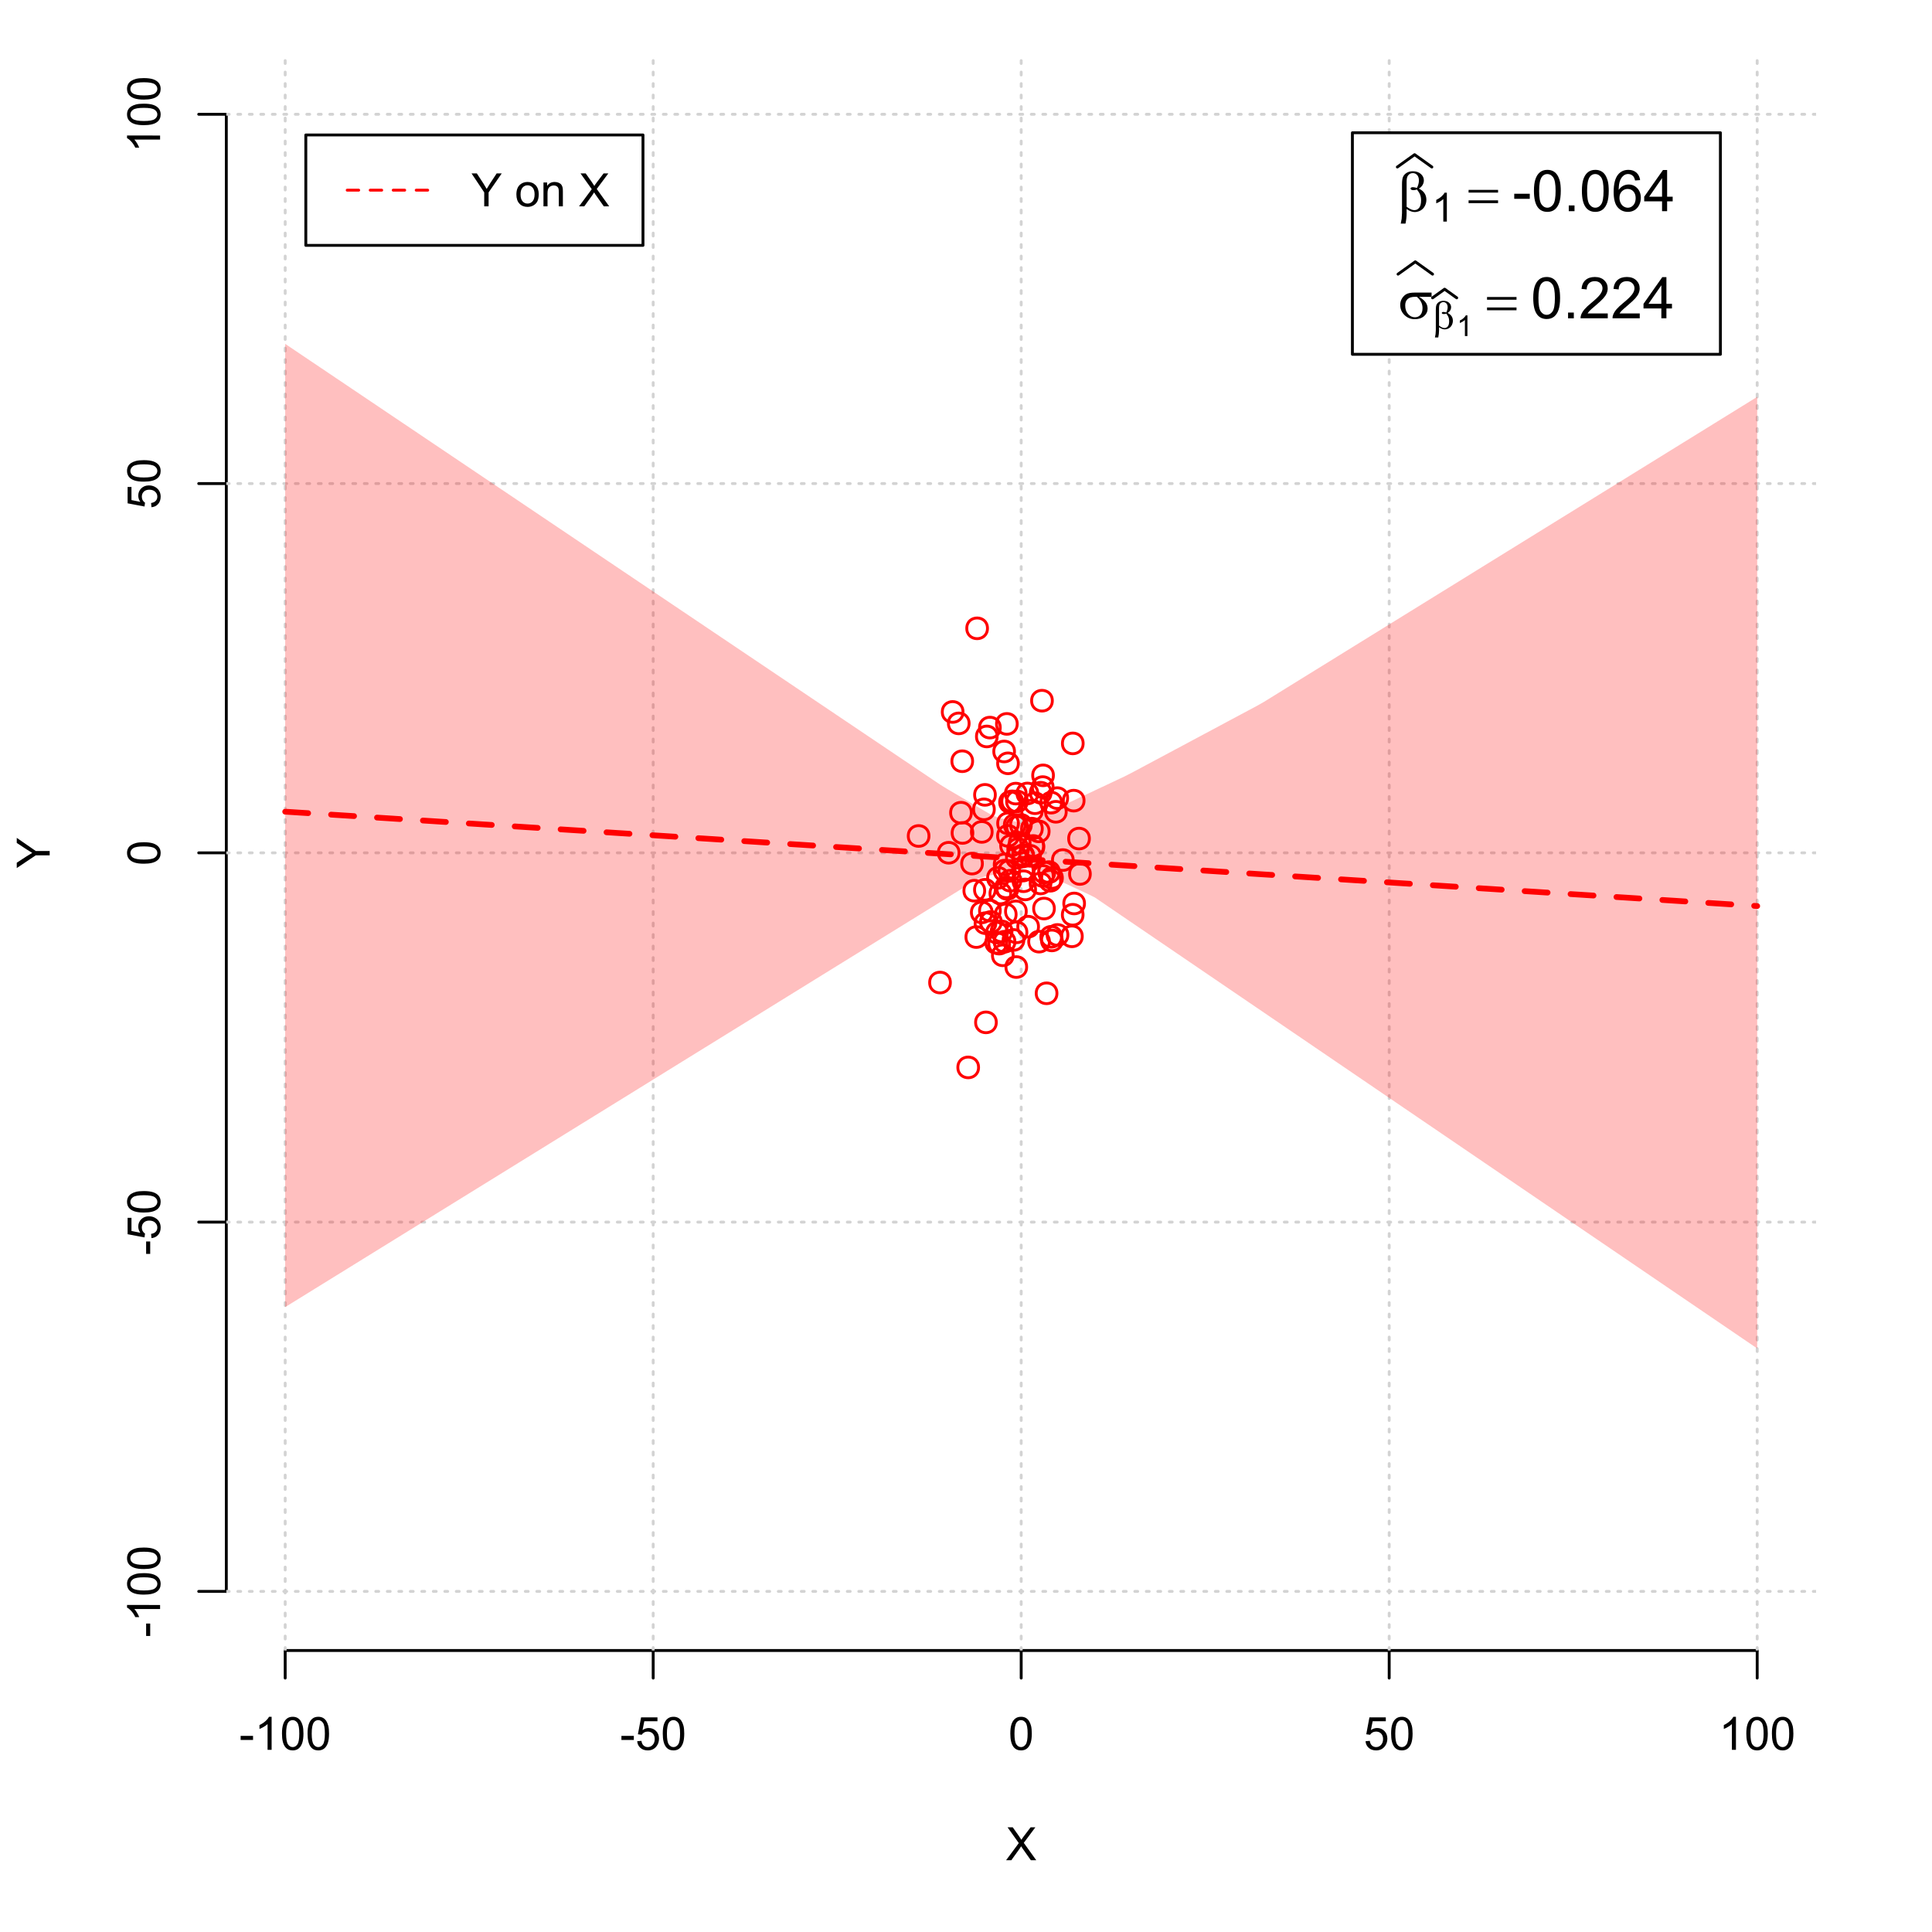 <?xml version="1.0" encoding="UTF-8"?>
<svg xmlns="http://www.w3.org/2000/svg" xmlns:xlink="http://www.w3.org/1999/xlink" width="504pt" height="504pt" viewBox="0 0 504 504" version="1.1">
<defs>
<g>
<symbol overflow="visible" id="glyph0-0">
<path style="stroke:none;" d="M 1.5 0 L 1.5 -7.5 L 7.5 -7.5 L 7.5 0 Z M 1.688 -0.188 L 7.312 -0.188 L 7.312 -7.312 L 1.688 -7.312 Z M 1.688 -0.188 "/>
</symbol>
<symbol overflow="visible" id="glyph0-1">
<path style="stroke:none;" d="M 0.055 0 L 3.375 -4.477 L 0.445 -8.59 L 1.797 -8.59 L 3.359 -6.387 C 3.68 -5.93 3.91 -5.578 4.047 -5.332 C 4.238 -5.645 4.465 -5.969 4.727 -6.312 L 6.457 -8.59 L 7.695 -8.59 L 4.676 -4.539 L 7.93 0 L 6.523 0 L 4.359 -3.062 C 4.238 -3.238 4.113 -3.43 3.984 -3.641 C 3.789 -3.324 3.652 -3.109 3.574 -2.992 L 1.418 0 Z M 0.055 0 "/>
</symbol>
<symbol overflow="visible" id="glyph0-2">
<path style="stroke:none;" d="M 0.383 -2.578 L 0.383 -3.641 L 3.621 -3.641 L 3.621 -2.578 Z M 0.383 -2.578 "/>
</symbol>
<symbol overflow="visible" id="glyph0-3">
<path style="stroke:none;" d="M 4.469 0 L 3.414 0 L 3.414 -6.719 C 3.16 -6.477 2.828 -6.234 2.414 -5.996 C 2 -5.75 1.629 -5.57 1.305 -5.449 L 1.305 -6.469 C 1.895 -6.742 2.41 -7.078 2.852 -7.477 C 3.293 -7.871 3.605 -8.254 3.789 -8.625 L 4.469 -8.625 Z M 4.469 0 "/>
</symbol>
<symbol overflow="visible" id="glyph0-4">
<path style="stroke:none;" d="M 0.5 -4.234 C 0.496 -5.246 0.602 -6.062 0.812 -6.688 C 1.02 -7.305 1.328 -7.785 1.742 -8.121 C 2.148 -8.457 2.668 -8.625 3.297 -8.625 C 3.758 -8.625 4.164 -8.531 4.512 -8.348 C 4.855 -8.16 5.141 -7.891 5.371 -7.543 C 5.594 -7.191 5.773 -6.766 5.906 -6.266 C 6.035 -5.762 6.098 -5.086 6.102 -4.234 C 6.098 -3.227 5.996 -2.414 5.789 -1.797 C 5.578 -1.176 5.266 -0.695 4.859 -0.359 C 4.445 -0.02 3.926 0.145 3.297 0.148 C 2.465 0.145 1.816 -0.148 1.348 -0.742 C 0.781 -1.457 0.496 -2.621 0.5 -4.234 Z M 1.582 -4.234 C 1.582 -2.824 1.746 -1.887 2.074 -1.418 C 2.402 -0.949 2.809 -0.715 3.297 -0.719 C 3.777 -0.715 4.184 -0.949 4.52 -1.422 C 4.848 -1.887 5.016 -2.824 5.016 -4.234 C 5.016 -5.648 4.848 -6.59 4.52 -7.055 C 4.184 -7.516 3.773 -7.746 3.289 -7.75 C 2.801 -7.746 2.414 -7.543 2.125 -7.137 C 1.762 -6.613 1.582 -5.645 1.582 -4.234 Z M 1.582 -4.234 "/>
</symbol>
<symbol overflow="visible" id="glyph0-5">
<path style="stroke:none;" d="M 0.5 -2.25 L 1.605 -2.344 C 1.684 -1.805 1.871 -1.398 2.176 -1.125 C 2.473 -0.852 2.836 -0.715 3.258 -0.719 C 3.766 -0.715 4.195 -0.906 4.547 -1.293 C 4.898 -1.672 5.074 -2.18 5.074 -2.82 C 5.074 -3.414 4.902 -3.891 4.566 -4.242 C 4.227 -4.59 3.785 -4.762 3.242 -4.766 C 2.898 -4.762 2.594 -4.684 2.32 -4.531 C 2.047 -4.375 1.832 -4.176 1.676 -3.93 L 0.688 -4.062 L 1.516 -8.473 L 5.789 -8.473 L 5.789 -7.465 L 2.359 -7.465 L 1.898 -5.156 C 2.414 -5.516 2.953 -5.695 3.523 -5.695 C 4.27 -5.695 4.902 -5.434 5.422 -4.914 C 5.934 -4.395 6.191 -3.727 6.195 -2.914 C 6.191 -2.133 5.965 -1.461 5.516 -0.898 C 4.961 -0.199 4.211 0.145 3.258 0.148 C 2.477 0.145 1.836 -0.07 1.344 -0.508 C 0.844 -0.941 0.562 -1.523 0.5 -2.25 Z M 0.5 -2.25 "/>
</symbol>
<symbol overflow="visible" id="glyph0-6">
<path style="stroke:none;" d="M 3.344 0 L 3.344 -3.641 L 0.035 -8.59 L 1.418 -8.59 L 3.109 -6 C 3.418 -5.516 3.711 -5.031 3.984 -4.547 C 4.242 -4.992 4.555 -5.496 4.922 -6.062 L 6.586 -8.59 L 7.91 -8.59 L 4.484 -3.641 L 4.484 0 Z M 3.344 0 "/>
</symbol>
<symbol overflow="visible" id="glyph0-7">
<path style="stroke:none;" d=""/>
</symbol>
<symbol overflow="visible" id="glyph0-8">
<path style="stroke:none;" d="M 0.398 -3.109 C 0.398 -4.262 0.719 -5.117 1.359 -5.672 C 1.895 -6.133 2.547 -6.363 3.316 -6.363 C 4.172 -6.363 4.871 -6.082 5.414 -5.52 C 5.953 -4.957 6.223 -4.184 6.227 -3.199 C 6.223 -2.398 6.102 -1.766 5.867 -1.309 C 5.625 -0.848 5.277 -0.492 4.82 -0.238 C 4.359 0.016 3.859 0.141 3.316 0.141 C 2.441 0.141 1.734 -0.137 1.203 -0.695 C 0.664 -1.254 0.398 -2.059 0.398 -3.109 Z M 1.484 -3.109 C 1.48 -2.309 1.656 -1.711 2.004 -1.32 C 2.348 -0.922 2.785 -0.727 3.316 -0.727 C 3.84 -0.727 4.273 -0.926 4.621 -1.324 C 4.969 -1.723 5.145 -2.328 5.145 -3.148 C 5.145 -3.914 4.969 -4.496 4.617 -4.895 C 4.266 -5.289 3.832 -5.488 3.316 -5.492 C 2.785 -5.488 2.348 -5.293 2.004 -4.898 C 1.656 -4.5 1.48 -3.902 1.484 -3.109 Z M 1.484 -3.109 "/>
</symbol>
<symbol overflow="visible" id="glyph0-9">
<path style="stroke:none;" d="M 0.789 0 L 0.789 -6.223 L 1.742 -6.223 L 1.742 -5.336 C 2.195 -6.02 2.855 -6.363 3.719 -6.363 C 4.09 -6.363 4.434 -6.293 4.754 -6.16 C 5.066 -6.023 5.305 -5.848 5.461 -5.633 C 5.617 -5.41 5.727 -5.152 5.789 -4.852 C 5.828 -4.656 5.848 -4.312 5.848 -3.828 L 5.848 0 L 4.793 0 L 4.793 -3.785 C 4.793 -4.215 4.75 -4.535 4.668 -4.75 C 4.586 -4.961 4.441 -5.129 4.234 -5.258 C 4.023 -5.383 3.777 -5.449 3.5 -5.449 C 3.047 -5.449 2.66 -5.305 2.332 -5.02 C 2.004 -4.734 1.84 -4.195 1.844 -3.398 L 1.844 0 Z M 0.789 0 "/>
</symbol>
<symbol overflow="visible" id="glyph1-0">
<path style="stroke:none;" d="M 0 -1.5 L -7.5 -1.5 L -7.5 -7.5 L 0 -7.5 Z M -0.188 -1.688 L -0.188 -7.312 L -7.312 -7.312 L -7.312 -1.688 Z M -0.188 -1.688 "/>
</symbol>
<symbol overflow="visible" id="glyph1-1">
<path style="stroke:none;" d="M 0 -3.344 L -3.641 -3.348 L -8.59 -0.035 L -8.59 -1.418 L -6 -3.113 C -5.516 -3.422 -5.031 -3.715 -4.547 -3.984 C -4.992 -4.242 -5.496 -4.555 -6.062 -4.922 L -8.59 -6.586 L -8.59 -7.91 L -3.637 -4.484 L 0 -4.484 Z M 0 -3.344 "/>
</symbol>
<symbol overflow="visible" id="glyph1-2">
<path style="stroke:none;" d="M -2.578 -0.383 L -3.641 -0.383 L -3.641 -3.621 L -2.578 -3.621 Z M -2.578 -0.383 "/>
</symbol>
<symbol overflow="visible" id="glyph1-3">
<path style="stroke:none;" d="M 0 -4.469 L 0 -3.414 L -6.719 -3.418 C -6.477 -3.16 -6.234 -2.828 -5.996 -2.418 C -5.75 -2.004 -5.57 -1.633 -5.449 -1.309 L -6.469 -1.309 C -6.742 -1.895 -7.078 -2.41 -7.477 -2.852 C -7.871 -3.293 -8.254 -3.605 -8.625 -3.793 L -8.625 -4.473 Z M 0 -4.469 "/>
</symbol>
<symbol overflow="visible" id="glyph1-4">
<path style="stroke:none;" d="M -4.234 -0.5 C -5.246 -0.496 -6.062 -0.602 -6.688 -0.812 C -7.305 -1.02 -7.785 -1.328 -8.121 -1.742 C -8.457 -2.152 -8.625 -2.672 -8.625 -3.301 C -8.625 -3.758 -8.531 -4.164 -8.348 -4.512 C -8.16 -4.859 -7.891 -5.145 -7.543 -5.371 C -7.191 -5.594 -6.766 -5.773 -6.266 -5.906 C -5.762 -6.035 -5.086 -6.098 -4.234 -6.102 C -3.223 -6.098 -2.41 -5.996 -1.793 -5.789 C -1.176 -5.578 -0.695 -5.266 -0.359 -4.859 C -0.02 -4.445 0.145 -3.926 0.148 -3.297 C 0.145 -2.465 -0.148 -1.816 -0.742 -1.348 C -1.457 -0.781 -2.621 -0.496 -4.234 -0.5 Z M -4.234 -1.582 C -2.824 -1.582 -1.887 -1.746 -1.418 -2.074 C -0.949 -2.402 -0.715 -2.809 -0.719 -3.297 C -0.715 -3.777 -0.949 -4.184 -1.422 -4.52 C -1.887 -4.848 -2.824 -5.016 -4.234 -5.016 C -5.648 -5.016 -6.59 -4.848 -7.055 -4.52 C -7.516 -4.188 -7.746 -3.777 -7.75 -3.289 C -7.746 -2.801 -7.543 -2.414 -7.137 -2.129 C -6.613 -1.762 -5.645 -1.582 -4.234 -1.582 Z M -4.234 -1.582 "/>
</symbol>
<symbol overflow="visible" id="glyph1-5">
<path style="stroke:none;" d="M -2.25 -0.5 L -2.344 -1.605 C -1.805 -1.684 -1.398 -1.871 -1.125 -2.176 C -0.852 -2.473 -0.715 -2.836 -0.719 -3.258 C -0.715 -3.766 -0.906 -4.195 -1.293 -4.547 C -1.672 -4.898 -2.18 -5.074 -2.816 -5.074 C -3.414 -5.074 -3.891 -4.902 -4.242 -4.566 C -4.59 -4.227 -4.762 -3.785 -4.766 -3.242 C -4.762 -2.898 -4.684 -2.594 -4.531 -2.32 C -4.375 -2.047 -4.176 -1.832 -3.93 -1.676 L -4.062 -0.688 L -8.473 -1.52 L -8.473 -5.789 L -7.465 -5.789 L -7.465 -2.363 L -5.156 -1.898 C -5.516 -2.414 -5.695 -2.953 -5.695 -3.523 C -5.695 -4.27 -5.434 -4.902 -4.914 -5.422 C -4.395 -5.934 -3.727 -6.191 -2.91 -6.195 C -2.133 -6.191 -1.461 -5.965 -0.895 -5.516 C -0.199 -4.961 0.145 -4.211 0.148 -3.258 C 0.145 -2.477 -0.07 -1.836 -0.508 -1.344 C -0.941 -0.848 -1.523 -0.566 -2.25 -0.5 Z M -2.25 -0.5 "/>
</symbol>
<symbol overflow="visible" id="glyph2-0">
<path style="stroke:none;" d="M 0.754 0 L 0.754 -9.375 L 8.254 -9.375 L 8.254 0 Z M 0.988 -0.234 L 8.02 -0.234 L 8.02 -9.141 L 0.988 -9.141 Z M 0.988 -0.234 "/>
</symbol>
<symbol overflow="visible" id="glyph2-1">
<path style="stroke:none;" d="M 2.418 -0.57 L 2.418 0.668 C 2.414 1.457 2.316 2.312 2.125 3.238 L 0.887 3.238 C 1.016 2.629 1.094 2.215 1.121 2 C 1.18 1.312 1.211 0.812 1.215 0.5 L 1.215 -6.988 C 1.211 -7.859 1.297 -8.508 1.473 -8.93 C 1.645 -9.352 1.957 -9.703 2.41 -9.988 C 2.859 -10.27 3.402 -10.41 4.035 -10.414 C 4.906 -10.41 5.605 -10.176 6.129 -9.711 C 6.652 -9.238 6.914 -8.684 6.914 -8.043 C 6.914 -7.625 6.805 -7.23 6.594 -6.855 C 6.379 -6.48 6.051 -6.156 5.609 -5.891 C 6.914 -5.262 7.57 -4.289 7.574 -2.973 C 7.57 -2.383 7.434 -1.836 7.164 -1.332 C 6.887 -0.82 6.512 -0.434 6.035 -0.172 C 5.555 0.094 5.059 0.223 4.555 0.227 C 4.227 0.223 3.906 0.168 3.586 0.059 C 3.266 -0.051 2.875 -0.258 2.418 -0.57 Z M 2.418 -1.148 C 2.891 -0.816 3.305 -0.578 3.656 -0.434 C 3.918 -0.324 4.18 -0.27 4.445 -0.27 C 4.938 -0.27 5.352 -0.473 5.688 -0.879 C 6.02 -1.285 6.188 -1.93 6.188 -2.82 C 6.188 -3.375 6.105 -3.863 5.949 -4.281 C 5.785 -4.695 5.508 -5.152 5.113 -5.656 C 4.773 -5.539 4.484 -5.484 4.242 -5.484 C 3.945 -5.484 3.738 -5.527 3.621 -5.617 C 3.5 -5.703 3.438 -5.797 3.441 -5.902 C 3.438 -5.992 3.484 -6.078 3.578 -6.152 C 3.668 -6.223 3.816 -6.258 4.027 -6.262 C 4.262 -6.258 4.625 -6.195 5.113 -6.07 C 5.453 -6.75 5.625 -7.391 5.625 -8 C 5.625 -8.609 5.473 -9.086 5.172 -9.426 C 4.867 -9.758 4.492 -9.926 4.043 -9.93 C 3.477 -9.926 3.035 -9.688 2.727 -9.215 C 2.516 -8.895 2.414 -8.383 2.418 -7.684 Z M 2.418 -1.148 "/>
</symbol>
<symbol overflow="visible" id="glyph2-2">
<path style="stroke:none;" d="M 0.27 -5.559 L 7.961 -5.559 L 7.961 -4.848 L 0.27 -4.848 Z M 0.27 -2.828 L 7.961 -2.828 L 7.961 -2.102 L 0.27 -2.102 Z M 0.27 -2.828 "/>
</symbol>
<symbol overflow="visible" id="glyph2-3">
<path style="stroke:none;" d="M 8.746 -5.602 L 5.465 -5.602 C 6.199 -5.191 6.758 -4.734 7.141 -4.238 C 7.52 -3.738 7.711 -3.164 7.711 -2.512 C 7.711 -1.758 7.406 -1.113 6.801 -0.578 C 6.195 -0.043 5.387 0.223 4.371 0.227 C 3.301 0.223 2.398 -0.137 1.668 -0.863 C 0.934 -1.59 0.566 -2.469 0.57 -3.5 C 0.566 -4.117 0.723 -4.68 1.031 -5.184 C 1.336 -5.688 1.723 -6.066 2.199 -6.324 C 2.668 -6.578 3.391 -6.707 4.367 -6.711 L 8.746 -6.711 Z M 4.914 -5.602 C 4.707 -5.605 4.551 -5.605 4.445 -5.609 C 3.566 -5.605 2.918 -5.41 2.5 -5.023 C 2.074 -4.629 1.863 -4.078 1.867 -3.367 C 1.863 -2.434 2.113 -1.684 2.621 -1.117 C 3.121 -0.551 3.719 -0.27 4.41 -0.27 C 4.984 -0.27 5.457 -0.473 5.828 -0.887 C 6.199 -1.297 6.387 -1.895 6.387 -2.672 C 6.387 -3.797 5.895 -4.773 4.914 -5.602 Z M 4.914 -5.602 "/>
</symbol>
<symbol overflow="visible" id="glyph3-0">
<path style="stroke:none;" d="M 1.312 0 L 1.312 -6.562 L 6.562 -6.562 L 6.562 0 Z M 1.477 -0.164 L 6.398 -0.164 L 6.398 -6.398 L 1.477 -6.398 Z M 1.477 -0.164 "/>
</symbol>
<symbol overflow="visible" id="glyph3-1">
<path style="stroke:none;" d="M 3.91 0 L 2.988 0 L 2.988 -5.879 C 2.766 -5.664 2.473 -5.453 2.113 -5.242 C 1.75 -5.027 1.426 -4.871 1.145 -4.77 L 1.145 -5.66 C 1.656 -5.902 2.109 -6.195 2.496 -6.539 C 2.883 -6.883 3.156 -7.219 3.316 -7.547 L 3.91 -7.547 Z M 3.91 0 "/>
</symbol>
<symbol overflow="visible" id="glyph4-0">
<path style="stroke:none;" d="M 1.875 0 L 1.875 -9.375 L 9.375 -9.375 L 9.375 0 Z M 2.109 -0.234 L 9.141 -0.234 L 9.141 -9.141 L 2.109 -9.141 Z M 2.109 -0.234 "/>
</symbol>
<symbol overflow="visible" id="glyph4-1">
<path style="stroke:none;" d="M 0.477 -3.223 L 0.477 -4.547 L 4.527 -4.547 L 4.527 -3.223 Z M 0.477 -3.223 "/>
</symbol>
<symbol overflow="visible" id="glyph4-2">
<path style="stroke:none;" d="M 0.621 -5.297 C 0.621 -6.562 0.75 -7.582 1.012 -8.359 C 1.273 -9.133 1.664 -9.73 2.18 -10.152 C 2.695 -10.57 3.344 -10.781 4.125 -10.781 C 4.699 -10.781 5.203 -10.664 5.641 -10.434 C 6.074 -10.199 6.434 -9.863 6.715 -9.43 C 6.996 -8.988 7.219 -8.457 7.383 -7.832 C 7.543 -7.203 7.621 -6.359 7.625 -5.297 C 7.621 -4.035 7.492 -3.016 7.234 -2.246 C 6.973 -1.469 6.586 -0.871 6.074 -0.449 C 5.559 -0.027 4.91 0.18 4.125 0.184 C 3.086 0.18 2.27 -0.188 1.684 -0.93 C 0.973 -1.82 0.621 -3.277 0.621 -5.297 Z M 1.977 -5.297 C 1.973 -3.531 2.18 -2.355 2.594 -1.777 C 3.004 -1.191 3.516 -0.902 4.125 -0.902 C 4.727 -0.902 5.234 -1.195 5.648 -1.781 C 6.062 -2.367 6.27 -3.539 6.27 -5.297 C 6.27 -7.062 6.062 -8.234 5.648 -8.816 C 5.234 -9.398 4.719 -9.691 4.109 -9.691 C 3.5 -9.691 3.02 -9.434 2.66 -8.922 C 2.203 -8.262 1.973 -7.055 1.977 -5.297 Z M 1.977 -5.297 "/>
</symbol>
<symbol overflow="visible" id="glyph4-3">
<path style="stroke:none;" d="M 1.363 0 L 1.363 -1.5 L 2.863 -1.5 L 2.863 0 Z M 1.363 0 "/>
</symbol>
<symbol overflow="visible" id="glyph4-4">
<path style="stroke:none;" d="M 7.465 -8.109 L 6.152 -8.004 C 6.035 -8.52 5.867 -8.895 5.656 -9.133 C 5.297 -9.504 4.859 -9.691 4.336 -9.695 C 3.914 -9.691 3.543 -9.574 3.23 -9.344 C 2.812 -9.039 2.488 -8.598 2.25 -8.02 C 2.008 -7.438 1.883 -6.609 1.875 -5.539 C 2.191 -6.016 2.578 -6.375 3.039 -6.613 C 3.496 -6.844 3.977 -6.961 4.484 -6.965 C 5.359 -6.961 6.109 -6.637 6.727 -5.992 C 7.344 -5.344 7.652 -4.508 7.652 -3.484 C 7.652 -2.809 7.504 -2.184 7.215 -1.605 C 6.922 -1.027 6.523 -0.582 6.02 -0.277 C 5.508 0.031 4.934 0.18 4.293 0.184 C 3.191 0.18 2.293 -0.219 1.602 -1.027 C 0.906 -1.832 0.562 -3.164 0.562 -5.023 C 0.562 -7.094 0.945 -8.605 1.715 -9.551 C 2.383 -10.371 3.285 -10.781 4.418 -10.781 C 5.262 -10.781 5.953 -10.543 6.492 -10.07 C 7.031 -9.594 7.355 -8.941 7.465 -8.109 Z M 2.078 -3.48 C 2.074 -3.023 2.172 -2.586 2.367 -2.176 C 2.562 -1.758 2.832 -1.441 3.18 -1.227 C 3.523 -1.008 3.887 -0.902 4.27 -0.902 C 4.824 -0.902 5.301 -1.125 5.703 -1.574 C 6.102 -2.023 6.305 -2.633 6.305 -3.406 C 6.305 -4.145 6.105 -4.73 5.711 -5.16 C 5.316 -5.586 4.82 -5.801 4.219 -5.801 C 3.621 -5.801 3.113 -5.586 2.699 -5.16 C 2.281 -4.73 2.074 -4.172 2.078 -3.48 Z M 2.078 -3.48 "/>
</symbol>
<symbol overflow="visible" id="glyph4-5">
<path style="stroke:none;" d="M 4.848 0 L 4.848 -2.57 L 0.191 -2.57 L 0.191 -3.781 L 5.09 -10.738 L 6.168 -10.738 L 6.168 -3.781 L 7.617 -3.781 L 7.617 -2.57 L 6.168 -2.57 L 6.168 0 Z M 4.848 -3.781 L 4.848 -8.621 L 1.488 -3.781 Z M 4.848 -3.781 "/>
</symbol>
<symbol overflow="visible" id="glyph4-6">
<path style="stroke:none;" d="M 7.551 -1.266 L 7.551 0 L 0.453 0 C 0.438 -0.316 0.492 -0.621 0.609 -0.914 C 0.789 -1.398 1.078 -1.875 1.477 -2.344 C 1.875 -2.812 2.449 -3.352 3.199 -3.969 C 4.367 -4.922 5.156 -5.68 5.566 -6.242 C 5.973 -6.797 6.176 -7.328 6.18 -7.828 C 6.176 -8.352 5.988 -8.793 5.621 -9.152 C 5.246 -9.512 4.762 -9.691 4.16 -9.691 C 3.523 -9.691 3.016 -9.5 2.637 -9.117 C 2.254 -8.734 2.059 -8.207 2.059 -7.535 L 0.703 -7.676 C 0.797 -8.684 1.145 -9.453 1.75 -9.984 C 2.355 -10.516 3.168 -10.781 4.188 -10.781 C 5.215 -10.781 6.031 -10.492 6.633 -9.922 C 7.234 -9.348 7.535 -8.641 7.535 -7.801 C 7.535 -7.367 7.445 -6.945 7.27 -6.531 C 7.094 -6.113 6.801 -5.676 6.395 -5.223 C 5.984 -4.762 5.309 -4.133 4.367 -3.332 C 3.57 -2.664 3.062 -2.215 2.84 -1.98 C 2.613 -1.742 2.43 -1.504 2.285 -1.266 Z M 7.551 -1.266 "/>
</symbol>
<symbol overflow="visible" id="glyph5-0">
<path style="stroke:none;" d="M 0.527 0 L 0.527 -6.562 L 5.777 -6.562 L 5.777 0 Z M 0.691 -0.164 L 5.613 -0.164 L 5.613 -6.398 L 0.691 -6.398 Z M 0.691 -0.164 "/>
</symbol>
<symbol overflow="visible" id="glyph5-1">
<path style="stroke:none;" d="M 1.691 -0.398 L 1.691 0.465 C 1.688 1.016 1.621 1.617 1.488 2.266 L 0.621 2.266 C 0.711 1.84 0.766 1.551 0.785 1.398 C 0.828 0.918 0.848 0.566 0.852 0.348 L 0.852 -4.891 C 0.848 -5.5 0.91 -5.953 1.031 -6.25 C 1.152 -6.543 1.371 -6.789 1.688 -6.992 C 2.004 -7.188 2.383 -7.289 2.824 -7.289 C 3.434 -7.289 3.922 -7.125 4.289 -6.797 C 4.656 -6.469 4.84 -6.078 4.84 -5.629 C 4.84 -5.336 4.766 -5.059 4.617 -4.801 C 4.469 -4.535 4.238 -4.309 3.926 -4.121 C 4.84 -3.68 5.297 -3 5.301 -2.082 C 5.297 -1.668 5.199 -1.285 5.012 -0.93 C 4.816 -0.574 4.555 -0.305 4.223 -0.117 C 3.887 0.066 3.543 0.156 3.188 0.16 C 2.957 0.156 2.73 0.117 2.508 0.039 C 2.281 -0.039 2.008 -0.184 1.691 -0.398 Z M 1.691 -0.805 C 2.02 -0.57 2.309 -0.402 2.559 -0.301 C 2.742 -0.223 2.926 -0.188 3.113 -0.191 C 3.453 -0.188 3.742 -0.328 3.98 -0.617 C 4.211 -0.898 4.328 -1.352 4.332 -1.973 C 4.328 -2.359 4.273 -2.699 4.164 -2.996 C 4.051 -3.285 3.855 -3.605 3.578 -3.957 C 3.34 -3.875 3.137 -3.836 2.969 -3.84 C 2.762 -3.836 2.617 -3.867 2.535 -3.93 C 2.449 -3.988 2.406 -4.055 2.41 -4.133 C 2.406 -4.195 2.441 -4.254 2.508 -4.305 C 2.57 -4.355 2.672 -4.383 2.82 -4.383 C 2.984 -4.383 3.238 -4.336 3.578 -4.25 C 3.816 -4.719 3.938 -5.168 3.938 -5.598 C 3.938 -6.027 3.828 -6.363 3.617 -6.598 C 3.402 -6.832 3.141 -6.949 2.828 -6.953 C 2.43 -6.949 2.121 -6.781 1.906 -6.449 C 1.758 -6.227 1.688 -5.871 1.691 -5.379 Z M 1.691 -0.805 "/>
</symbol>
<symbol overflow="visible" id="glyph6-0">
<path style="stroke:none;" d="M 0.938 0 L 0.938 -4.688 L 4.688 -4.688 L 4.688 0 Z M 1.055 -0.117 L 4.57 -0.117 L 4.57 -4.57 L 1.055 -4.57 Z M 1.055 -0.117 "/>
</symbol>
<symbol overflow="visible" id="glyph6-1">
<path style="stroke:none;" d="M 2.793 0 L 2.137 0 L 2.137 -4.199 C 1.977 -4.047 1.77 -3.895 1.512 -3.746 C 1.254 -3.59 1.02 -3.477 0.816 -3.406 L 0.816 -4.043 C 1.184 -4.215 1.508 -4.422 1.781 -4.672 C 2.055 -4.914 2.25 -5.156 2.371 -5.391 L 2.793 -5.391 Z M 2.793 0 "/>
</symbol>
</g>
<clipPath id="clip1">
  <path d="M 74 14.398 L 75 14.398 L 75 430.559 L 74 430.559 Z M 74 14.398 "/>
</clipPath>
<clipPath id="clip2">
  <path d="M 170 14.398 L 171 14.398 L 171 430.559 L 170 430.559 Z M 170 14.398 "/>
</clipPath>
<clipPath id="clip3">
  <path d="M 266 14.398 L 267 14.398 L 267 430.559 L 266 430.559 Z M 266 14.398 "/>
</clipPath>
<clipPath id="clip4">
  <path d="M 362 14.398 L 363 14.398 L 363 430.559 L 362 430.559 Z M 362 14.398 "/>
</clipPath>
<clipPath id="clip5">
  <path d="M 458 14.398 L 459 14.398 L 459 430.559 L 458 430.559 Z M 458 14.398 "/>
</clipPath>
<clipPath id="clip6">
  <path d="M 59.039 414 L 473.758 414 L 473.758 416 L 59.039 416 Z M 59.039 414 "/>
</clipPath>
<clipPath id="clip7">
  <path d="M 59.039 318 L 473.758 318 L 473.758 320 L 59.039 320 Z M 59.039 318 "/>
</clipPath>
<clipPath id="clip8">
  <path d="M 59.039 222 L 473.758 222 L 473.758 223 L 59.039 223 Z M 59.039 222 "/>
</clipPath>
<clipPath id="clip9">
  <path d="M 59.039 125 L 473.758 125 L 473.758 127 L 59.039 127 Z M 59.039 125 "/>
</clipPath>
<clipPath id="clip10">
  <path d="M 59.039 29 L 473.758 29 L 473.758 31 L 59.039 31 Z M 59.039 29 "/>
</clipPath>
</defs>
<g id="surface1381">
<rect x="0" y="0" width="504" height="504" style="fill:rgb(100%,100%,100%);fill-opacity:1;stroke:none;"/>
<g style="fill:rgb(0%,0%,0%);fill-opacity:1;">
  <use xlink:href="#glyph0-1" x="262.398" y="485.281"/>
</g>
<g style="fill:rgb(0%,0%,0%);fill-opacity:1;">
  <use xlink:href="#glyph1-1" x="12.961" y="226.48"/>
</g>
<path style="fill:none;stroke-width:0.75;stroke-linecap:round;stroke-linejoin:round;stroke:rgb(0%,0%,0%);stroke-opacity:1;stroke-miterlimit:10;" d="M 74.398 430.559 L 458.398 430.559 "/>
<path style="fill:none;stroke-width:0.75;stroke-linecap:round;stroke-linejoin:round;stroke:rgb(0%,0%,0%);stroke-opacity:1;stroke-miterlimit:10;" d="M 74.398 430.559 L 74.398 437.762 "/>
<path style="fill:none;stroke-width:0.75;stroke-linecap:round;stroke-linejoin:round;stroke:rgb(0%,0%,0%);stroke-opacity:1;stroke-miterlimit:10;" d="M 170.398 430.559 L 170.398 437.762 "/>
<path style="fill:none;stroke-width:0.75;stroke-linecap:round;stroke-linejoin:round;stroke:rgb(0%,0%,0%);stroke-opacity:1;stroke-miterlimit:10;" d="M 266.398 430.559 L 266.398 437.762 "/>
<path style="fill:none;stroke-width:0.75;stroke-linecap:round;stroke-linejoin:round;stroke:rgb(0%,0%,0%);stroke-opacity:1;stroke-miterlimit:10;" d="M 362.398 430.559 L 362.398 437.762 "/>
<path style="fill:none;stroke-width:0.75;stroke-linecap:round;stroke-linejoin:round;stroke:rgb(0%,0%,0%);stroke-opacity:1;stroke-miterlimit:10;" d="M 458.398 430.559 L 458.398 437.762 "/>
<g style="fill:rgb(0%,0%,0%);fill-opacity:1;">
  <use xlink:href="#glyph0-2" x="62.391" y="456.48"/>
  <use xlink:href="#glyph0-3" x="66.387" y="456.48"/>
  <use xlink:href="#glyph0-4" x="73.061" y="456.48"/>
  <use xlink:href="#glyph0-4" x="79.734" y="456.48"/>
</g>
<g style="fill:rgb(0%,0%,0%);fill-opacity:1;">
  <use xlink:href="#glyph0-2" x="161.727" y="456.48"/>
  <use xlink:href="#glyph0-5" x="165.723" y="456.48"/>
  <use xlink:href="#glyph0-4" x="172.396" y="456.48"/>
</g>
<g style="fill:rgb(0%,0%,0%);fill-opacity:1;">
  <use xlink:href="#glyph0-4" x="263.062" y="456.48"/>
</g>
<g style="fill:rgb(0%,0%,0%);fill-opacity:1;">
  <use xlink:href="#glyph0-5" x="355.727" y="456.48"/>
  <use xlink:href="#glyph0-4" x="362.4" y="456.48"/>
</g>
<g style="fill:rgb(0%,0%,0%);fill-opacity:1;">
  <use xlink:href="#glyph0-3" x="448.387" y="456.48"/>
  <use xlink:href="#glyph0-4" x="455.061" y="456.48"/>
  <use xlink:href="#glyph0-4" x="461.734" y="456.48"/>
</g>
<path style="fill:none;stroke-width:0.75;stroke-linecap:round;stroke-linejoin:round;stroke:rgb(0%,0%,0%);stroke-opacity:1;stroke-miterlimit:10;" d="M 59.039 415.148 L 59.039 29.812 "/>
<path style="fill:none;stroke-width:0.75;stroke-linecap:round;stroke-linejoin:round;stroke:rgb(0%,0%,0%);stroke-opacity:1;stroke-miterlimit:10;" d="M 59.039 415.148 L 51.84 415.148 "/>
<path style="fill:none;stroke-width:0.75;stroke-linecap:round;stroke-linejoin:round;stroke:rgb(0%,0%,0%);stroke-opacity:1;stroke-miterlimit:10;" d="M 59.039 318.812 L 51.84 318.812 "/>
<path style="fill:none;stroke-width:0.75;stroke-linecap:round;stroke-linejoin:round;stroke:rgb(0%,0%,0%);stroke-opacity:1;stroke-miterlimit:10;" d="M 59.039 222.48 L 51.84 222.48 "/>
<path style="fill:none;stroke-width:0.75;stroke-linecap:round;stroke-linejoin:round;stroke:rgb(0%,0%,0%);stroke-opacity:1;stroke-miterlimit:10;" d="M 59.039 126.148 L 51.84 126.148 "/>
<path style="fill:none;stroke-width:0.75;stroke-linecap:round;stroke-linejoin:round;stroke:rgb(0%,0%,0%);stroke-opacity:1;stroke-miterlimit:10;" d="M 59.039 29.812 L 51.84 29.812 "/>
<g style="fill:rgb(0%,0%,0%);fill-opacity:1;">
  <use xlink:href="#glyph1-2" x="41.762" y="427.156"/>
  <use xlink:href="#glyph1-3" x="41.762" y="423.16"/>
  <use xlink:href="#glyph1-4" x="41.762" y="416.486"/>
  <use xlink:href="#glyph1-4" x="41.762" y="409.812"/>
</g>
<g style="fill:rgb(0%,0%,0%);fill-opacity:1;">
  <use xlink:href="#glyph1-2" x="41.762" y="327.484"/>
  <use xlink:href="#glyph1-5" x="41.762" y="323.488"/>
  <use xlink:href="#glyph1-4" x="41.762" y="316.814"/>
</g>
<g style="fill:rgb(0%,0%,0%);fill-opacity:1;">
  <use xlink:href="#glyph1-4" x="41.762" y="225.816"/>
</g>
<g style="fill:rgb(0%,0%,0%);fill-opacity:1;">
  <use xlink:href="#glyph1-5" x="41.762" y="132.82"/>
  <use xlink:href="#glyph1-4" x="41.762" y="126.146"/>
</g>
<g style="fill:rgb(0%,0%,0%);fill-opacity:1;">
  <use xlink:href="#glyph1-3" x="41.762" y="39.824"/>
  <use xlink:href="#glyph1-4" x="41.762" y="33.15"/>
  <use xlink:href="#glyph1-4" x="41.762" y="26.477"/>
</g>
<g clip-path="url(#clip1)" clip-rule="nonzero">
<path style="fill:none;stroke-width:0.75;stroke-linecap:round;stroke-linejoin:round;stroke:rgb(82.745%,82.745%,82.745%);stroke-opacity:1;stroke-dasharray:0.75,2.25;stroke-miterlimit:10;" d="M 74.398 430.559 L 74.398 14.398 "/>
</g>
<g clip-path="url(#clip2)" clip-rule="nonzero">
<path style="fill:none;stroke-width:0.75;stroke-linecap:round;stroke-linejoin:round;stroke:rgb(82.745%,82.745%,82.745%);stroke-opacity:1;stroke-dasharray:0.75,2.25;stroke-miterlimit:10;" d="M 170.398 430.559 L 170.398 14.398 "/>
</g>
<g clip-path="url(#clip3)" clip-rule="nonzero">
<path style="fill:none;stroke-width:0.75;stroke-linecap:round;stroke-linejoin:round;stroke:rgb(82.745%,82.745%,82.745%);stroke-opacity:1;stroke-dasharray:0.75,2.25;stroke-miterlimit:10;" d="M 266.398 430.559 L 266.398 14.398 "/>
</g>
<g clip-path="url(#clip4)" clip-rule="nonzero">
<path style="fill:none;stroke-width:0.75;stroke-linecap:round;stroke-linejoin:round;stroke:rgb(82.745%,82.745%,82.745%);stroke-opacity:1;stroke-dasharray:0.75,2.25;stroke-miterlimit:10;" d="M 362.398 430.559 L 362.398 14.398 "/>
</g>
<g clip-path="url(#clip5)" clip-rule="nonzero">
<path style="fill:none;stroke-width:0.75;stroke-linecap:round;stroke-linejoin:round;stroke:rgb(82.745%,82.745%,82.745%);stroke-opacity:1;stroke-dasharray:0.75,2.25;stroke-miterlimit:10;" d="M 458.398 430.559 L 458.398 14.398 "/>
</g>
<g clip-path="url(#clip6)" clip-rule="nonzero">
<path style="fill:none;stroke-width:0.75;stroke-linecap:round;stroke-linejoin:round;stroke:rgb(82.745%,82.745%,82.745%);stroke-opacity:1;stroke-dasharray:0.75,2.25;stroke-miterlimit:10;" d="M 59.039 415.148 L 473.762 415.148 "/>
</g>
<g clip-path="url(#clip7)" clip-rule="nonzero">
<path style="fill:none;stroke-width:0.75;stroke-linecap:round;stroke-linejoin:round;stroke:rgb(82.745%,82.745%,82.745%);stroke-opacity:1;stroke-dasharray:0.75,2.25;stroke-miterlimit:10;" d="M 59.039 318.812 L 473.762 318.812 "/>
</g>
<g clip-path="url(#clip8)" clip-rule="nonzero">
<path style="fill:none;stroke-width:0.75;stroke-linecap:round;stroke-linejoin:round;stroke:rgb(82.745%,82.745%,82.745%);stroke-opacity:1;stroke-dasharray:0.75,2.25;stroke-miterlimit:10;" d="M 59.039 222.48 L 473.762 222.48 "/>
</g>
<g clip-path="url(#clip9)" clip-rule="nonzero">
<path style="fill:none;stroke-width:0.75;stroke-linecap:round;stroke-linejoin:round;stroke:rgb(82.745%,82.745%,82.745%);stroke-opacity:1;stroke-dasharray:0.75,2.25;stroke-miterlimit:10;" d="M 59.039 126.148 L 473.762 126.148 "/>
</g>
<g clip-path="url(#clip10)" clip-rule="nonzero">
<path style="fill:none;stroke-width:0.75;stroke-linecap:round;stroke-linejoin:round;stroke:rgb(82.745%,82.745%,82.745%);stroke-opacity:1;stroke-dasharray:0.75,2.25;stroke-miterlimit:10;" d="M 59.039 29.812 L 473.762 29.812 "/>
</g>
<path style=" stroke:none;fill-rule:nonzero;fill:rgb(100%,0%,0%);fill-opacity:0.251;" d="M 74.398 29.812 L 74.398 89.703 L 76.32 90.996 L 78.238 92.289 L 80.16 93.582 L 82.078 94.871 L 85.922 97.457 L 87.84 98.75 L 89.762 100.039 L 91.68 101.332 L 93.602 102.625 L 95.52 103.918 L 97.441 105.207 L 99.359 106.5 L 101.281 107.793 L 103.199 109.086 L 105.121 110.379 L 107.039 111.668 L 108.961 112.961 L 110.879 114.254 L 112.801 115.547 L 114.719 116.836 L 116.641 118.129 L 118.559 119.422 L 120.48 120.715 L 122.398 122.004 L 124.32 123.297 L 126.238 124.59 L 128.16 125.883 L 130.078 127.176 L 132 128.465 L 133.922 129.758 L 135.84 131.051 L 137.762 132.344 L 139.68 133.633 L 141.602 134.926 L 143.52 136.219 L 145.441 137.512 L 147.359 138.801 L 149.281 140.094 L 151.199 141.387 L 153.121 142.68 L 155.039 143.969 L 156.961 145.262 L 158.879 146.555 L 160.801 147.848 L 162.719 149.141 L 164.641 150.43 L 166.559 151.723 L 168.48 153.016 L 170.398 154.309 L 172.32 155.598 L 174.238 156.891 L 176.16 158.184 L 178.078 159.477 L 180 160.766 L 181.922 162.059 L 183.84 163.352 L 185.762 164.645 L 187.68 165.938 L 189.602 167.227 L 191.52 168.52 L 193.441 169.812 L 195.359 171.105 L 197.281 172.395 L 199.199 173.688 L 201.121 174.98 L 203.039 176.273 L 204.961 177.562 L 206.879 178.855 L 208.801 180.148 L 210.719 181.441 L 212.641 182.734 L 214.559 184.023 L 216.48 185.316 L 218.398 186.609 L 220.32 187.902 L 222.238 189.191 L 224.16 190.484 L 226.078 191.777 L 228 193.07 L 229.922 194.359 L 231.84 195.652 L 233.762 196.945 L 235.68 198.238 L 237.602 199.527 L 239.52 200.82 L 241.441 202.113 L 243.359 203.406 L 245.281 204.699 L 247.199 205.879 L 249.121 207.008 L 251.039 208.137 L 252.961 209.266 L 254.879 210.395 L 256.801 211.523 L 258.719 212.648 L 260.641 213.363 L 262.559 213.797 L 264.48 214.23 L 266.398 214.664 L 268.32 214.336 L 270.238 213.43 L 272.16 212.527 L 274.078 211.621 L 277.922 209.816 L 279.84 208.91 L 281.762 208.008 L 283.68 207.105 L 285.602 206.199 L 287.52 205.297 L 289.441 204.395 L 291.359 203.488 L 293.281 202.586 L 295.199 201.609 L 297.121 200.586 L 299.039 199.559 L 300.961 198.531 L 302.879 197.508 L 304.801 196.48 L 306.719 195.453 L 308.641 194.43 L 310.559 193.402 L 312.48 192.375 L 314.398 191.352 L 316.32 190.324 L 318.238 189.297 L 320.16 188.27 L 322.078 187.246 L 325.922 185.191 L 327.84 184.168 L 329.762 183.078 L 331.68 181.891 L 333.602 180.703 L 335.52 179.516 L 337.441 178.328 L 339.359 177.141 L 341.281 175.953 L 343.199 174.766 L 345.121 173.582 L 347.039 172.395 L 348.961 171.207 L 350.879 170.02 L 352.801 168.832 L 354.719 167.645 L 356.641 166.457 L 358.559 165.27 L 360.48 164.082 L 362.398 162.895 L 364.32 161.707 L 366.238 160.52 L 368.16 159.332 L 370.078 158.145 L 373.922 155.77 L 375.84 154.582 L 377.762 153.398 L 379.68 152.211 L 381.602 151.023 L 383.52 149.836 L 385.441 148.648 L 387.359 147.461 L 389.281 146.273 L 391.199 145.086 L 393.121 143.898 L 395.039 142.711 L 396.961 141.523 L 398.879 140.336 L 400.801 139.148 L 402.719 137.961 L 404.641 136.773 L 406.559 135.586 L 408.48 134.402 L 410.398 133.215 L 412.32 132.027 L 414.238 130.84 L 416.16 129.652 L 418.078 128.465 L 421.922 126.09 L 423.84 124.902 L 425.762 123.715 L 427.68 122.527 L 429.602 121.34 L 431.52 120.152 L 433.441 118.965 L 435.359 117.777 L 437.281 116.59 L 439.199 115.402 L 441.121 114.219 L 443.039 113.031 L 444.961 111.844 L 446.879 110.656 L 448.801 109.469 L 450.719 108.281 L 452.641 107.094 L 454.559 105.906 L 456.48 104.719 L 458.398 103.531 L 458.398 29.812 L 458.398 415.148 L 458.398 351.77 L 456.48 350.461 L 454.559 349.156 L 452.641 347.848 L 450.719 346.539 L 448.801 345.234 L 446.879 343.926 L 444.961 342.617 L 443.039 341.312 L 441.121 340.004 L 439.199 338.695 L 437.281 337.391 L 435.359 336.082 L 433.441 334.773 L 431.52 333.469 L 429.602 332.16 L 427.68 330.852 L 425.762 329.547 L 423.84 328.238 L 421.922 326.93 L 420 325.625 L 418.078 324.316 L 416.16 323.008 L 414.238 321.703 L 412.32 320.395 L 410.398 319.086 L 408.48 317.781 L 406.559 316.473 L 404.641 315.164 L 402.719 313.859 L 400.801 312.551 L 398.879 311.242 L 396.961 309.938 L 395.039 308.629 L 393.121 307.32 L 391.199 306.012 L 389.281 304.707 L 387.359 303.398 L 385.441 302.09 L 383.52 300.785 L 381.602 299.477 L 379.68 298.168 L 377.762 296.863 L 375.84 295.555 L 373.922 294.246 L 372 292.941 L 370.078 291.633 L 368.16 290.324 L 366.238 289.02 L 364.32 287.711 L 362.398 286.402 L 360.48 285.098 L 358.559 283.789 L 356.641 282.48 L 354.719 281.176 L 352.801 279.867 L 350.879 278.559 L 348.961 277.254 L 347.039 275.945 L 345.121 274.637 L 343.199 273.332 L 341.281 272.023 L 339.359 270.715 L 337.441 269.41 L 335.52 268.102 L 333.602 266.793 L 331.68 265.488 L 329.762 264.18 L 327.84 262.871 L 325.922 261.566 L 322.078 258.949 L 320.16 257.645 L 318.238 256.336 L 316.32 255.027 L 314.398 253.723 L 312.48 252.414 L 310.559 251.105 L 308.641 249.801 L 306.719 248.492 L 304.801 247.184 L 302.879 245.879 L 300.961 244.57 L 299.039 243.262 L 297.121 241.957 L 295.199 240.648 L 293.281 239.34 L 291.359 238.035 L 289.441 236.727 L 287.52 235.418 L 285.602 234.113 L 283.68 233.16 L 281.762 232.266 L 279.84 231.371 L 277.922 230.48 L 274.078 228.691 L 272.16 227.797 L 270.238 226.902 L 268.32 226.289 L 266.398 226.688 L 264.48 227.086 L 262.559 227.488 L 260.641 227.887 L 258.719 228.285 L 256.801 228.688 L 254.879 229.383 L 252.961 230.57 L 251.039 231.758 L 249.121 232.945 L 247.199 234.129 L 245.281 235.316 L 243.359 236.504 L 241.441 237.691 L 239.52 238.879 L 237.602 240.066 L 235.68 241.254 L 233.762 242.441 L 231.84 243.629 L 229.922 244.816 L 226.078 247.191 L 224.16 248.379 L 222.238 249.566 L 220.32 250.754 L 218.398 251.941 L 216.48 253.125 L 214.559 254.312 L 212.641 255.5 L 210.719 256.688 L 208.801 257.875 L 206.879 259.062 L 204.961 260.25 L 203.039 261.438 L 201.121 262.625 L 199.199 263.812 L 197.281 265 L 195.359 266.188 L 193.441 267.375 L 191.52 268.562 L 189.602 269.75 L 187.68 270.938 L 185.762 272.125 L 183.84 273.309 L 181.922 274.496 L 178.078 276.871 L 176.16 278.059 L 174.238 279.246 L 172.32 280.434 L 170.398 281.621 L 168.48 282.809 L 166.559 283.996 L 164.641 285.184 L 162.719 286.371 L 160.801 287.559 L 158.879 288.746 L 156.961 289.934 L 155.039 291.121 L 153.121 292.309 L 151.199 293.492 L 149.281 294.68 L 147.359 295.867 L 145.441 297.055 L 143.52 298.242 L 141.602 299.43 L 139.68 300.617 L 137.762 301.805 L 135.84 302.992 L 133.922 304.18 L 130.078 306.555 L 128.16 307.742 L 126.238 308.93 L 124.32 310.117 L 122.398 311.305 L 120.48 312.488 L 118.559 313.676 L 116.641 314.863 L 114.719 316.051 L 112.801 317.238 L 110.879 318.426 L 108.961 319.613 L 107.039 320.801 L 105.121 321.988 L 103.199 323.176 L 101.281 324.363 L 99.359 325.551 L 97.441 326.738 L 95.52 327.926 L 93.602 329.113 L 91.68 330.301 L 89.762 331.488 L 87.84 332.672 L 85.922 333.859 L 82.078 336.234 L 80.16 337.422 L 78.238 338.609 L 76.32 339.797 L 74.398 340.984 L 74.398 415.148 Z M 74.398 29.812 "/>
<path style="fill:none;stroke-width:0.75;stroke-linecap:round;stroke-linejoin:round;stroke:rgb(100%,0%,0%);stroke-opacity:1;stroke-miterlimit:10;" d="M 267.094 245.199 C 267.094 248.801 261.691 248.801 261.691 245.199 C 261.691 241.602 267.094 241.602 267.094 245.199 "/>
<path style="fill:none;stroke-width:0.75;stroke-linecap:round;stroke-linejoin:round;stroke:rgb(100%,0%,0%);stroke-opacity:1;stroke-miterlimit:10;" d="M 268.309 221.465 C 268.309 225.062 262.91 225.062 262.91 221.465 C 262.91 217.863 268.309 217.863 268.309 221.465 "/>
<path style="fill:none;stroke-width:0.75;stroke-linecap:round;stroke-linejoin:round;stroke:rgb(100%,0%,0%);stroke-opacity:1;stroke-miterlimit:10;" d="M 251.219 185.727 C 251.219 189.324 245.816 189.324 245.816 185.727 C 245.816 182.125 251.219 182.125 251.219 185.727 "/>
<path style="fill:none;stroke-width:0.75;stroke-linecap:round;stroke-linejoin:round;stroke:rgb(100%,0%,0%);stroke-opacity:1;stroke-miterlimit:10;" d="M 258.816 217.02 C 258.816 220.617 253.414 220.617 253.414 217.02 C 253.414 213.418 258.816 213.418 258.816 217.02 "/>
<path style="fill:none;stroke-width:0.75;stroke-linecap:round;stroke-linejoin:round;stroke:rgb(100%,0%,0%);stroke-opacity:1;stroke-miterlimit:10;" d="M 269.027 215.199 C 269.027 218.801 263.625 218.801 263.625 215.199 C 263.625 211.598 269.027 211.598 269.027 215.199 "/>
<path style="fill:none;stroke-width:0.75;stroke-linecap:round;stroke-linejoin:round;stroke:rgb(100%,0%,0%);stroke-opacity:1;stroke-miterlimit:10;" d="M 242.34 218.082 C 242.34 221.684 236.941 221.684 236.941 218.082 C 236.941 214.48 242.34 214.48 242.34 218.082 "/>
<path style="fill:none;stroke-width:0.75;stroke-linecap:round;stroke-linejoin:round;stroke:rgb(100%,0%,0%);stroke-opacity:1;stroke-miterlimit:10;" d="M 269.621 223.109 C 269.621 226.707 264.223 226.707 264.223 223.109 C 264.223 219.508 269.621 219.508 269.621 223.109 "/>
<path style="fill:none;stroke-width:0.75;stroke-linecap:round;stroke-linejoin:round;stroke:rgb(100%,0%,0%);stroke-opacity:1;stroke-miterlimit:10;" d="M 276.684 229.762 C 276.684 233.359 271.281 233.359 271.281 229.762 C 271.281 226.16 276.684 226.16 276.684 229.762 "/>
<path style="fill:none;stroke-width:0.75;stroke-linecap:round;stroke-linejoin:round;stroke:rgb(100%,0%,0%);stroke-opacity:1;stroke-miterlimit:10;" d="M 256.867 232.363 C 256.867 235.961 251.465 235.961 251.465 232.363 C 251.465 228.762 256.867 228.762 256.867 232.363 "/>
<path style="fill:none;stroke-width:0.75;stroke-linecap:round;stroke-linejoin:round;stroke:rgb(100%,0%,0%);stroke-opacity:1;stroke-miterlimit:10;" d="M 269.551 223.398 C 269.551 227 264.148 227 264.148 223.398 C 264.148 219.801 269.551 219.801 269.551 223.398 "/>
<path style="fill:none;stroke-width:0.75;stroke-linecap:round;stroke-linejoin:round;stroke:rgb(100%,0%,0%);stroke-opacity:1;stroke-miterlimit:10;" d="M 274.754 228.52 C 274.754 232.121 269.352 232.121 269.352 228.52 C 269.352 224.918 274.754 224.918 274.754 228.52 "/>
<path style="fill:none;stroke-width:0.75;stroke-linecap:round;stroke-linejoin:round;stroke:rgb(100%,0%,0%);stroke-opacity:1;stroke-miterlimit:10;" d="M 273.762 245.645 C 273.762 249.246 268.363 249.246 268.363 245.645 C 268.363 242.047 273.762 242.047 273.762 245.645 "/>
<path style="fill:none;stroke-width:0.75;stroke-linecap:round;stroke-linejoin:round;stroke:rgb(100%,0%,0%);stroke-opacity:1;stroke-miterlimit:10;" d="M 267.961 223.711 C 267.961 227.312 262.562 227.312 262.562 223.711 C 262.562 220.109 267.961 220.109 267.961 223.711 "/>
<path style="fill:none;stroke-width:0.75;stroke-linecap:round;stroke-linejoin:round;stroke:rgb(100%,0%,0%);stroke-opacity:1;stroke-miterlimit:10;" d="M 257.602 163.91 C 257.602 167.512 252.203 167.512 252.203 163.91 C 252.203 160.312 257.602 160.312 257.602 163.91 "/>
<path style="fill:none;stroke-width:0.75;stroke-linecap:round;stroke-linejoin:round;stroke:rgb(100%,0%,0%);stroke-opacity:1;stroke-miterlimit:10;" d="M 277.098 245.328 C 277.098 248.93 271.699 248.93 271.699 245.328 C 271.699 241.727 277.098 241.727 277.098 245.328 "/>
<path style="fill:none;stroke-width:0.75;stroke-linecap:round;stroke-linejoin:round;stroke:rgb(100%,0%,0%);stroke-opacity:1;stroke-miterlimit:10;" d="M 276.355 227.5 C 276.355 231.102 270.957 231.102 270.957 227.5 C 270.957 223.902 276.355 223.902 276.355 227.5 "/>
<path style="fill:none;stroke-width:0.75;stroke-linecap:round;stroke-linejoin:round;stroke:rgb(100%,0%,0%);stroke-opacity:1;stroke-miterlimit:10;" d="M 253.723 198.582 C 253.723 202.184 248.32 202.184 248.32 198.582 C 248.32 194.984 253.723 194.984 253.723 198.582 "/>
<path style="fill:none;stroke-width:0.75;stroke-linecap:round;stroke-linejoin:round;stroke:rgb(100%,0%,0%);stroke-opacity:1;stroke-miterlimit:10;" d="M 275.117 227.598 C 275.117 231.199 269.719 231.199 269.719 227.598 C 269.719 223.996 275.117 223.996 275.117 227.598 "/>
<path style="fill:none;stroke-width:0.75;stroke-linecap:round;stroke-linejoin:round;stroke:rgb(100%,0%,0%);stroke-opacity:1;stroke-miterlimit:10;" d="M 263.043 229 C 263.043 232.602 257.641 232.602 257.641 229 C 257.641 225.402 263.043 225.402 263.043 229 "/>
<path style="fill:none;stroke-width:0.75;stroke-linecap:round;stroke-linejoin:round;stroke:rgb(100%,0%,0%);stroke-opacity:1;stroke-miterlimit:10;" d="M 265.992 227.195 C 265.992 230.797 260.59 230.797 260.59 227.195 C 260.59 223.594 265.992 223.594 265.992 227.195 "/>
<path style="fill:none;stroke-width:0.75;stroke-linecap:round;stroke-linejoin:round;stroke:rgb(100%,0%,0%);stroke-opacity:1;stroke-miterlimit:10;" d="M 271.41 223.242 C 271.41 226.844 266.008 226.844 266.008 223.242 C 266.008 219.645 271.41 219.645 271.41 223.242 "/>
<path style="fill:none;stroke-width:0.75;stroke-linecap:round;stroke-linejoin:round;stroke:rgb(100%,0%,0%);stroke-opacity:1;stroke-miterlimit:10;" d="M 270.141 232.031 C 270.141 235.629 264.742 235.629 264.742 232.031 C 264.742 228.43 270.141 228.43 270.141 232.031 "/>
<path style="fill:none;stroke-width:0.75;stroke-linecap:round;stroke-linejoin:round;stroke:rgb(100%,0%,0%);stroke-opacity:1;stroke-miterlimit:10;" d="M 247.922 256.316 C 247.922 259.914 242.52 259.914 242.52 256.316 C 242.52 252.715 247.922 252.715 247.922 256.316 "/>
<path style="fill:none;stroke-width:0.75;stroke-linecap:round;stroke-linejoin:round;stroke:rgb(100%,0%,0%);stroke-opacity:1;stroke-miterlimit:10;" d="M 262.59 245.941 C 262.59 249.543 257.188 249.543 257.188 245.941 C 257.188 242.344 262.59 242.344 262.59 245.941 "/>
<path style="fill:none;stroke-width:0.75;stroke-linecap:round;stroke-linejoin:round;stroke:rgb(100%,0%,0%);stroke-opacity:1;stroke-miterlimit:10;" d="M 253.395 212.016 C 253.395 215.613 247.992 215.613 247.992 212.016 C 247.992 208.414 253.395 208.414 253.395 212.016 "/>
<path style="fill:none;stroke-width:0.75;stroke-linecap:round;stroke-linejoin:round;stroke:rgb(100%,0%,0%);stroke-opacity:1;stroke-miterlimit:10;" d="M 277.133 229.027 C 277.133 232.629 271.734 232.629 271.734 229.027 C 271.734 225.43 277.133 225.43 277.133 229.027 "/>
<path style="fill:none;stroke-width:0.75;stroke-linecap:round;stroke-linejoin:round;stroke:rgb(100%,0%,0%);stroke-opacity:1;stroke-miterlimit:10;" d="M 265.668 214.785 C 265.668 218.387 260.27 218.387 260.27 214.785 C 260.27 211.188 265.668 211.188 265.668 214.785 "/>
<path style="fill:none;stroke-width:0.75;stroke-linecap:round;stroke-linejoin:round;stroke:rgb(100%,0%,0%);stroke-opacity:1;stroke-miterlimit:10;" d="M 267.719 237.746 C 267.719 241.348 262.316 241.348 262.316 237.746 C 262.316 234.148 267.719 234.148 267.719 237.746 "/>
<path style="fill:none;stroke-width:0.75;stroke-linecap:round;stroke-linejoin:round;stroke:rgb(100%,0%,0%);stroke-opacity:1;stroke-miterlimit:10;" d="M 263.352 246.168 C 263.352 249.766 257.953 249.766 257.953 246.168 C 257.953 242.566 263.352 242.566 263.352 246.168 "/>
<path style="fill:none;stroke-width:0.75;stroke-linecap:round;stroke-linejoin:round;stroke:rgb(100%,0%,0%);stroke-opacity:1;stroke-miterlimit:10;" d="M 278.574 243.898 C 278.574 247.5 273.172 247.5 273.172 243.898 C 273.172 240.297 278.574 240.297 278.574 243.898 "/>
<path style="fill:none;stroke-width:0.75;stroke-linecap:round;stroke-linejoin:round;stroke:rgb(100%,0%,0%);stroke-opacity:1;stroke-miterlimit:10;" d="M 273.676 216.875 C 273.676 220.477 268.273 220.477 268.273 216.875 C 268.273 213.273 273.676 213.273 273.676 216.875 "/>
<path style="fill:none;stroke-width:0.75;stroke-linecap:round;stroke-linejoin:round;stroke:rgb(100%,0%,0%);stroke-opacity:1;stroke-miterlimit:10;" d="M 265.656 199.129 C 265.656 202.727 260.258 202.727 260.258 199.129 C 260.258 195.527 265.656 195.527 265.656 199.129 "/>
<path style="fill:none;stroke-width:0.75;stroke-linecap:round;stroke-linejoin:round;stroke:rgb(100%,0%,0%);stroke-opacity:1;stroke-miterlimit:10;" d="M 282.535 238.633 C 282.535 242.234 277.137 242.234 277.137 238.633 C 277.137 235.031 282.535 235.031 282.535 238.633 "/>
<path style="fill:none;stroke-width:0.75;stroke-linecap:round;stroke-linejoin:round;stroke:rgb(100%,0%,0%);stroke-opacity:1;stroke-miterlimit:10;" d="M 257.387 244.449 C 257.387 248.047 251.988 248.047 251.988 244.449 C 251.988 240.848 257.387 240.848 257.387 244.449 "/>
<path style="fill:none;stroke-width:0.75;stroke-linecap:round;stroke-linejoin:round;stroke:rgb(100%,0%,0%);stroke-opacity:1;stroke-miterlimit:10;" d="M 250.184 222.457 C 250.184 226.059 244.785 226.059 244.785 222.457 C 244.785 218.859 250.184 218.859 250.184 222.457 "/>
<path style="fill:none;stroke-width:0.75;stroke-linecap:round;stroke-linejoin:round;stroke:rgb(100%,0%,0%);stroke-opacity:1;stroke-miterlimit:10;" d="M 267.82 252.27 C 267.82 255.871 262.422 255.871 262.422 252.27 C 262.422 248.672 267.82 248.672 267.82 252.27 "/>
<path style="fill:none;stroke-width:0.75;stroke-linecap:round;stroke-linejoin:round;stroke:rgb(100%,0%,0%);stroke-opacity:1;stroke-miterlimit:10;" d="M 282.914 235.688 C 282.914 239.285 277.512 239.285 277.512 235.688 C 277.512 232.086 282.914 232.086 282.914 235.688 "/>
<path style="fill:none;stroke-width:0.75;stroke-linecap:round;stroke-linejoin:round;stroke:rgb(100%,0%,0%);stroke-opacity:1;stroke-miterlimit:10;" d="M 272.691 209.535 C 272.691 213.137 267.293 213.137 267.293 209.535 C 267.293 205.938 272.691 205.938 272.691 209.535 "/>
<path style="fill:none;stroke-width:0.75;stroke-linecap:round;stroke-linejoin:round;stroke:rgb(100%,0%,0%);stroke-opacity:1;stroke-miterlimit:10;" d="M 270.719 206.996 C 270.719 210.594 265.316 210.594 265.316 206.996 C 265.316 203.395 270.719 203.395 270.719 206.996 "/>
<path style="fill:none;stroke-width:0.75;stroke-linecap:round;stroke-linejoin:round;stroke:rgb(100%,0%,0%);stroke-opacity:1;stroke-miterlimit:10;" d="M 259.379 211.137 C 259.379 214.738 253.977 214.738 253.977 211.137 C 253.977 207.535 259.379 207.535 259.379 211.137 "/>
<path style="fill:none;stroke-width:0.75;stroke-linecap:round;stroke-linejoin:round;stroke:rgb(100%,0%,0%);stroke-opacity:1;stroke-miterlimit:10;" d="M 255.277 278.453 C 255.277 282.055 249.875 282.055 249.875 278.453 C 249.875 274.855 255.277 274.855 255.277 278.453 "/>
<path style="fill:none;stroke-width:0.75;stroke-linecap:round;stroke-linejoin:round;stroke:rgb(100%,0%,0%);stroke-opacity:1;stroke-miterlimit:10;" d="M 269.691 229.887 C 269.691 233.488 264.293 233.488 264.293 229.887 C 264.293 226.289 269.691 226.289 269.691 229.887 "/>
<path style="fill:none;stroke-width:0.75;stroke-linecap:round;stroke-linejoin:round;stroke:rgb(100%,0%,0%);stroke-opacity:1;stroke-miterlimit:10;" d="M 266.184 209.242 C 266.184 212.844 260.785 212.844 260.785 209.242 C 260.785 205.645 266.184 205.645 266.184 209.242 "/>
<path style="fill:none;stroke-width:0.75;stroke-linecap:round;stroke-linejoin:round;stroke:rgb(100%,0%,0%);stroke-opacity:1;stroke-miterlimit:10;" d="M 266.742 209.043 C 266.742 212.641 261.344 212.641 261.344 209.043 C 261.344 205.441 266.742 205.441 266.742 209.043 "/>
<path style="fill:none;stroke-width:0.75;stroke-linecap:round;stroke-linejoin:round;stroke:rgb(100%,0%,0%);stroke-opacity:1;stroke-miterlimit:10;" d="M 264.758 245.664 C 264.758 249.266 259.359 249.266 259.359 245.664 C 259.359 242.062 264.758 242.062 264.758 245.664 "/>
<path style="fill:none;stroke-width:0.75;stroke-linecap:round;stroke-linejoin:round;stroke:rgb(100%,0%,0%);stroke-opacity:1;stroke-miterlimit:10;" d="M 276.93 244.383 C 276.93 247.98 271.527 247.98 271.527 244.383 C 271.527 240.781 276.93 240.781 276.93 244.383 "/>
<path style="fill:none;stroke-width:0.75;stroke-linecap:round;stroke-linejoin:round;stroke:rgb(100%,0%,0%);stroke-opacity:1;stroke-miterlimit:10;" d="M 259.906 266.703 C 259.906 270.305 254.508 270.305 254.508 266.703 C 254.508 263.105 259.906 263.105 259.906 266.703 "/>
<path style="fill:none;stroke-width:0.75;stroke-linecap:round;stroke-linejoin:round;stroke:rgb(100%,0%,0%);stroke-opacity:1;stroke-miterlimit:10;" d="M 267.688 207.027 C 267.688 210.625 262.285 210.625 262.285 207.027 C 262.285 203.426 267.688 203.426 267.688 207.027 "/>
<path style="fill:none;stroke-width:0.75;stroke-linecap:round;stroke-linejoin:round;stroke:rgb(100%,0%,0%);stroke-opacity:1;stroke-miterlimit:10;" d="M 259.652 207.355 C 259.652 210.957 254.25 210.957 254.25 207.355 C 254.25 203.758 259.652 203.758 259.652 207.355 "/>
<path style="fill:none;stroke-width:0.75;stroke-linecap:round;stroke-linejoin:round;stroke:rgb(100%,0%,0%);stroke-opacity:1;stroke-miterlimit:10;" d="M 271.895 216.168 C 271.895 219.77 266.496 219.77 266.496 216.168 C 266.496 212.57 271.895 212.57 271.895 216.168 "/>
<path style="fill:none;stroke-width:0.75;stroke-linecap:round;stroke-linejoin:round;stroke:rgb(100%,0%,0%);stroke-opacity:1;stroke-miterlimit:10;" d="M 265.172 231.484 C 265.172 235.086 259.773 235.086 259.773 231.484 C 259.773 227.887 265.172 227.887 265.172 231.484 "/>
<path style="fill:none;stroke-width:0.75;stroke-linecap:round;stroke-linejoin:round;stroke:rgb(100%,0%,0%);stroke-opacity:1;stroke-miterlimit:10;" d="M 267.992 209.051 C 267.992 212.652 262.594 212.652 262.594 209.051 C 262.594 205.453 267.992 205.453 267.992 209.051 "/>
<path style="fill:none;stroke-width:0.75;stroke-linecap:round;stroke-linejoin:round;stroke:rgb(100%,0%,0%);stroke-opacity:1;stroke-miterlimit:10;" d="M 260.938 189.805 C 260.938 193.406 255.535 193.406 255.535 189.805 C 255.535 186.207 260.938 186.207 260.938 189.805 "/>
<path style="fill:none;stroke-width:0.75;stroke-linecap:round;stroke-linejoin:round;stroke:rgb(100%,0%,0%);stroke-opacity:1;stroke-miterlimit:10;" d="M 263.992 242.969 C 263.992 246.566 258.59 246.566 258.59 242.969 C 258.59 239.367 263.992 239.367 263.992 242.969 "/>
<path style="fill:none;stroke-width:0.75;stroke-linecap:round;stroke-linejoin:round;stroke:rgb(100%,0%,0%);stroke-opacity:1;stroke-miterlimit:10;" d="M 274.188 206.797 C 274.188 210.398 268.785 210.398 268.785 206.797 C 268.785 203.195 274.188 203.195 274.188 206.797 "/>
<path style="fill:none;stroke-width:0.75;stroke-linecap:round;stroke-linejoin:round;stroke:rgb(100%,0%,0%);stroke-opacity:1;stroke-miterlimit:10;" d="M 282.559 193.934 C 282.559 197.531 277.156 197.531 277.156 193.934 C 277.156 190.332 282.559 190.332 282.559 193.934 "/>
<path style="fill:none;stroke-width:0.75;stroke-linecap:round;stroke-linejoin:round;stroke:rgb(100%,0%,0%);stroke-opacity:1;stroke-miterlimit:10;" d="M 259.629 232.109 C 259.629 235.711 254.23 235.711 254.23 232.109 C 254.23 228.512 259.629 228.512 259.629 232.109 "/>
<path style="fill:none;stroke-width:0.75;stroke-linecap:round;stroke-linejoin:round;stroke:rgb(100%,0%,0%);stroke-opacity:1;stroke-miterlimit:10;" d="M 261.199 240.516 C 261.199 244.117 255.797 244.117 255.797 240.516 C 255.797 236.918 261.199 236.918 261.199 240.516 "/>
<path style="fill:none;stroke-width:0.75;stroke-linecap:round;stroke-linejoin:round;stroke:rgb(100%,0%,0%);stroke-opacity:1;stroke-miterlimit:10;" d="M 256.273 225.281 C 256.273 228.883 250.875 228.883 250.875 225.281 C 250.875 221.68 256.273 221.68 256.273 225.281 "/>
<path style="fill:none;stroke-width:0.75;stroke-linecap:round;stroke-linejoin:round;stroke:rgb(100%,0%,0%);stroke-opacity:1;stroke-miterlimit:10;" d="M 264.648 196.035 C 264.648 199.637 259.25 199.637 259.25 196.035 C 259.25 192.438 264.648 192.438 264.648 196.035 "/>
<path style="fill:none;stroke-width:0.75;stroke-linecap:round;stroke-linejoin:round;stroke:rgb(100%,0%,0%);stroke-opacity:1;stroke-miterlimit:10;" d="M 252.809 188.711 C 252.809 192.309 247.41 192.309 247.41 188.711 C 247.41 185.109 252.809 185.109 252.809 188.711 "/>
<path style="fill:none;stroke-width:0.75;stroke-linecap:round;stroke-linejoin:round;stroke:rgb(100%,0%,0%);stroke-opacity:1;stroke-miterlimit:10;" d="M 268.039 215.684 C 268.039 219.285 262.637 219.285 262.637 215.684 C 262.637 212.086 268.039 212.086 268.039 215.684 "/>
<path style="fill:none;stroke-width:0.75;stroke-linecap:round;stroke-linejoin:round;stroke:rgb(100%,0%,0%);stroke-opacity:1;stroke-miterlimit:10;" d="M 272.234 220.688 C 272.234 224.289 266.836 224.289 266.836 220.688 C 266.836 217.09 272.234 217.09 272.234 220.688 "/>
<path style="fill:none;stroke-width:0.75;stroke-linecap:round;stroke-linejoin:round;stroke:rgb(100%,0%,0%);stroke-opacity:1;stroke-miterlimit:10;" d="M 275.047 237.012 C 275.047 240.609 269.648 240.609 269.648 237.012 C 269.648 233.41 275.047 233.41 275.047 237.012 "/>
<path style="fill:none;stroke-width:0.75;stroke-linecap:round;stroke-linejoin:round;stroke:rgb(100%,0%,0%);stroke-opacity:1;stroke-miterlimit:10;" d="M 265.07 238.547 C 265.07 242.145 259.672 242.145 259.672 238.547 C 259.672 234.945 265.07 234.945 265.07 238.547 "/>
<path style="fill:none;stroke-width:0.75;stroke-linecap:round;stroke-linejoin:round;stroke:rgb(100%,0%,0%);stroke-opacity:1;stroke-miterlimit:10;" d="M 274.805 202.27 C 274.805 205.871 269.402 205.871 269.402 202.27 C 269.402 198.672 274.805 198.672 274.805 202.27 "/>
<path style="fill:none;stroke-width:0.75;stroke-linecap:round;stroke-linejoin:round;stroke:rgb(100%,0%,0%);stroke-opacity:1;stroke-miterlimit:10;" d="M 259.777 240.824 C 259.777 244.422 254.379 244.422 254.379 240.824 C 254.379 237.223 259.777 237.223 259.777 240.824 "/>
<path style="fill:none;stroke-width:0.75;stroke-linecap:round;stroke-linejoin:round;stroke:rgb(100%,0%,0%);stroke-opacity:1;stroke-miterlimit:10;" d="M 264.777 227.117 C 264.777 230.715 259.379 230.715 259.379 227.117 C 259.379 223.516 264.777 223.516 264.777 227.117 "/>
<path style="fill:none;stroke-width:0.75;stroke-linecap:round;stroke-linejoin:round;stroke:rgb(100%,0%,0%);stroke-opacity:1;stroke-miterlimit:10;" d="M 284.184 218.762 C 284.184 222.359 278.785 222.359 278.785 218.762 C 278.785 215.16 284.184 215.16 284.184 218.762 "/>
<path style="fill:none;stroke-width:0.75;stroke-linecap:round;stroke-linejoin:round;stroke:rgb(100%,0%,0%);stroke-opacity:1;stroke-miterlimit:10;" d="M 268.715 219.871 C 268.715 223.473 263.316 223.473 263.316 219.871 C 263.316 216.273 268.715 216.273 268.715 219.871 "/>
<path style="fill:none;stroke-width:0.75;stroke-linecap:round;stroke-linejoin:round;stroke:rgb(100%,0%,0%);stroke-opacity:1;stroke-miterlimit:10;" d="M 276.934 209.391 C 276.934 212.988 271.535 212.988 271.535 209.391 C 271.535 205.789 276.934 205.789 276.934 209.391 "/>
<path style="fill:none;stroke-width:0.75;stroke-linecap:round;stroke-linejoin:round;stroke:rgb(100%,0%,0%);stroke-opacity:1;stroke-miterlimit:10;" d="M 270.91 241.742 C 270.91 245.34 265.512 245.34 265.512 241.742 C 265.512 238.141 270.91 238.141 270.91 241.742 "/>
<path style="fill:none;stroke-width:0.75;stroke-linecap:round;stroke-linejoin:round;stroke:rgb(100%,0%,0%);stroke-opacity:1;stroke-miterlimit:10;" d="M 271.934 211.43 C 271.934 215.027 266.531 215.027 266.531 211.43 C 266.531 207.828 271.934 207.828 271.934 211.43 "/>
<path style="fill:none;stroke-width:0.75;stroke-linecap:round;stroke-linejoin:round;stroke:rgb(100%,0%,0%);stroke-opacity:1;stroke-miterlimit:10;" d="M 260.934 237.555 C 260.934 241.156 255.535 241.156 255.535 237.555 C 255.535 233.953 260.934 233.953 260.934 237.555 "/>
<path style="fill:none;stroke-width:0.75;stroke-linecap:round;stroke-linejoin:round;stroke:rgb(100%,0%,0%);stroke-opacity:1;stroke-miterlimit:10;" d="M 265.645 218.047 C 265.645 221.648 260.246 221.648 260.246 218.047 C 260.246 214.445 265.645 214.445 265.645 218.047 "/>
<path style="fill:none;stroke-width:0.75;stroke-linecap:round;stroke-linejoin:round;stroke:rgb(100%,0%,0%);stroke-opacity:1;stroke-miterlimit:10;" d="M 267.41 215.199 C 267.41 218.801 262.008 218.801 262.008 215.199 C 262.008 211.598 267.41 211.598 267.41 215.199 "/>
<path style="fill:none;stroke-width:0.75;stroke-linecap:round;stroke-linejoin:round;stroke:rgb(100%,0%,0%);stroke-opacity:1;stroke-miterlimit:10;" d="M 275.723 259.121 C 275.723 262.723 270.32 262.723 270.32 259.121 C 270.32 255.523 275.723 255.523 275.723 259.121 "/>
<path style="fill:none;stroke-width:0.75;stroke-linecap:round;stroke-linejoin:round;stroke:rgb(100%,0%,0%);stroke-opacity:1;stroke-miterlimit:10;" d="M 258.809 238.016 C 258.809 241.613 253.41 241.613 253.41 238.016 C 253.41 234.414 258.809 234.414 258.809 238.016 "/>
<path style="fill:none;stroke-width:0.75;stroke-linecap:round;stroke-linejoin:round;stroke:rgb(100%,0%,0%);stroke-opacity:1;stroke-miterlimit:10;" d="M 284.422 227.988 C 284.422 231.59 279.023 231.59 279.023 227.988 C 279.023 224.391 284.422 224.391 284.422 227.988 "/>
<path style="fill:none;stroke-width:0.75;stroke-linecap:round;stroke-linejoin:round;stroke:rgb(100%,0%,0%);stroke-opacity:1;stroke-miterlimit:10;" d="M 266.285 229.742 C 266.285 233.34 260.883 233.34 260.883 229.742 C 260.883 226.141 266.285 226.141 266.285 229.742 "/>
<path style="fill:none;stroke-width:0.75;stroke-linecap:round;stroke-linejoin:round;stroke:rgb(100%,0%,0%);stroke-opacity:1;stroke-miterlimit:10;" d="M 263.664 233.074 C 263.664 236.672 258.262 236.672 258.262 233.074 C 258.262 229.473 263.664 229.473 263.664 233.074 "/>
<path style="fill:none;stroke-width:0.75;stroke-linecap:round;stroke-linejoin:round;stroke:rgb(100%,0%,0%);stroke-opacity:1;stroke-miterlimit:10;" d="M 274.145 230.461 C 274.145 234.062 268.746 234.062 268.746 230.461 C 268.746 226.863 274.145 226.863 274.145 230.461 "/>
<path style="fill:none;stroke-width:0.75;stroke-linecap:round;stroke-linejoin:round;stroke:rgb(100%,0%,0%);stroke-opacity:1;stroke-miterlimit:10;" d="M 260.133 192.121 C 260.133 195.723 254.734 195.723 254.734 192.121 C 254.734 188.52 260.133 188.52 260.133 192.121 "/>
<path style="fill:none;stroke-width:0.75;stroke-linecap:round;stroke-linejoin:round;stroke:rgb(100%,0%,0%);stroke-opacity:1;stroke-miterlimit:10;" d="M 264.773 225.508 C 264.773 229.109 259.375 229.109 259.375 225.508 C 259.375 221.91 264.773 221.91 264.773 225.508 "/>
<path style="fill:none;stroke-width:0.75;stroke-linecap:round;stroke-linejoin:round;stroke:rgb(100%,0%,0%);stroke-opacity:1;stroke-miterlimit:10;" d="M 265.363 188.844 C 265.363 192.445 259.965 192.445 259.965 188.844 C 259.965 185.246 265.363 185.246 265.363 188.844 "/>
<path style="fill:none;stroke-width:0.75;stroke-linecap:round;stroke-linejoin:round;stroke:rgb(100%,0%,0%);stroke-opacity:1;stroke-miterlimit:10;" d="M 253.785 217.289 C 253.785 220.887 248.383 220.887 248.383 217.289 C 248.383 213.688 253.785 213.688 253.785 217.289 "/>
<path style="fill:none;stroke-width:0.75;stroke-linecap:round;stroke-linejoin:round;stroke:rgb(100%,0%,0%);stroke-opacity:1;stroke-miterlimit:10;" d="M 269.527 227.113 C 269.527 230.711 264.125 230.711 264.125 227.113 C 264.125 223.512 269.527 223.512 269.527 227.113 "/>
<path style="fill:none;stroke-width:0.75;stroke-linecap:round;stroke-linejoin:round;stroke:rgb(100%,0%,0%);stroke-opacity:1;stroke-miterlimit:10;" d="M 274.52 182.793 C 274.52 186.391 269.117 186.391 269.117 182.793 C 269.117 179.191 274.52 179.191 274.52 182.793 "/>
<path style="fill:none;stroke-width:0.75;stroke-linecap:round;stroke-linejoin:round;stroke:rgb(100%,0%,0%);stroke-opacity:1;stroke-miterlimit:10;" d="M 262.797 243.297 C 262.797 246.898 257.395 246.898 257.395 243.297 C 257.395 239.699 262.797 239.699 262.797 243.297 "/>
<path style="fill:none;stroke-width:0.75;stroke-linecap:round;stroke-linejoin:round;stroke:rgb(100%,0%,0%);stroke-opacity:1;stroke-miterlimit:10;" d="M 264.305 249.211 C 264.305 252.809 258.902 252.809 258.902 249.211 C 258.902 245.609 264.305 245.609 264.305 249.211 "/>
<path style="fill:none;stroke-width:0.75;stroke-linecap:round;stroke-linejoin:round;stroke:rgb(100%,0%,0%);stroke-opacity:1;stroke-miterlimit:10;" d="M 267.879 243.219 C 267.879 246.816 262.477 246.816 262.477 243.219 C 262.477 239.617 267.879 239.617 267.879 243.219 "/>
<path style="fill:none;stroke-width:0.75;stroke-linecap:round;stroke-linejoin:round;stroke:rgb(100%,0%,0%);stroke-opacity:1;stroke-miterlimit:10;" d="M 272.305 220.895 C 272.305 224.492 266.902 224.492 266.902 220.895 C 266.902 217.293 272.305 217.293 272.305 220.895 "/>
<path style="fill:none;stroke-width:0.75;stroke-linecap:round;stroke-linejoin:round;stroke:rgb(100%,0%,0%);stroke-opacity:1;stroke-miterlimit:10;" d="M 265.488 231.898 C 265.488 235.496 260.09 235.496 260.09 231.898 C 260.09 228.297 265.488 228.297 265.488 231.898 "/>
<path style="fill:none;stroke-width:0.75;stroke-linecap:round;stroke-linejoin:round;stroke:rgb(100%,0%,0%);stroke-opacity:1;stroke-miterlimit:10;" d="M 278.508 208.207 C 278.508 211.805 273.105 211.805 273.105 208.207 C 273.105 204.605 278.508 204.605 278.508 208.207 "/>
<path style="fill:none;stroke-width:0.75;stroke-linecap:round;stroke-linejoin:round;stroke:rgb(100%,0%,0%);stroke-opacity:1;stroke-miterlimit:10;" d="M 282.328 244.258 C 282.328 247.859 276.93 247.859 276.93 244.258 C 276.93 240.66 282.328 240.66 282.328 244.258 "/>
<path style="fill:none;stroke-width:0.75;stroke-linecap:round;stroke-linejoin:round;stroke:rgb(100%,0%,0%);stroke-opacity:1;stroke-miterlimit:10;" d="M 279.961 224.363 C 279.961 227.965 274.562 227.965 274.562 224.363 C 274.562 220.766 279.961 220.766 279.961 224.363 "/>
<path style="fill:none;stroke-width:0.75;stroke-linecap:round;stroke-linejoin:round;stroke:rgb(100%,0%,0%);stroke-opacity:1;stroke-miterlimit:10;" d="M 266.453 220.59 C 266.453 224.191 261.055 224.191 261.055 220.59 C 261.055 216.992 266.453 216.992 266.453 220.59 "/>
<path style="fill:none;stroke-width:0.75;stroke-linecap:round;stroke-linejoin:round;stroke:rgb(100%,0%,0%);stroke-opacity:1;stroke-miterlimit:10;" d="M 282.793 208.863 C 282.793 212.465 277.395 212.465 277.395 208.863 C 277.395 205.266 282.793 205.266 282.793 208.863 "/>
<path style="fill:none;stroke-width:0.75;stroke-linecap:round;stroke-linejoin:round;stroke:rgb(100%,0%,0%);stroke-opacity:1;stroke-miterlimit:10;" d="M 274.719 205.328 C 274.719 208.93 269.32 208.93 269.32 205.328 C 269.32 201.73 274.719 201.73 274.719 205.328 "/>
<path style="fill:none;stroke-width:0.75;stroke-linecap:round;stroke-linejoin:round;stroke:rgb(100%,0%,0%);stroke-opacity:1;stroke-miterlimit:10;" d="M 278.145 211.77 C 278.145 215.371 272.746 215.371 272.746 211.77 C 272.746 208.168 278.145 208.168 278.145 211.77 "/>
<path style="fill:none;stroke-width:1.5;stroke-linecap:round;stroke-linejoin:round;stroke:rgb(100%,0%,0%);stroke-opacity:1;stroke-dasharray:6,6;stroke-miterlimit:10;" d="M 74.398 211.746 L 76.32 211.867 L 78.238 211.992 L 80.16 212.113 L 82.078 212.238 L 84 212.359 L 85.922 212.484 L 87.84 212.605 L 89.762 212.73 L 91.68 212.852 L 93.602 212.977 L 95.52 213.102 L 97.441 213.223 L 99.359 213.348 L 101.281 213.469 L 103.199 213.594 L 105.121 213.715 L 107.039 213.84 L 108.961 213.961 L 110.879 214.086 L 112.801 214.207 L 114.719 214.332 L 116.641 214.453 L 118.559 214.578 L 120.48 214.699 L 122.398 214.824 L 124.32 214.945 L 126.238 215.07 L 128.16 215.191 L 130.078 215.316 L 132 215.438 L 133.922 215.562 L 135.84 215.684 L 137.762 215.809 L 139.68 215.93 L 141.602 216.055 L 143.52 216.176 L 145.441 216.301 L 147.359 216.422 L 149.281 216.547 L 151.199 216.668 L 153.121 216.793 L 155.039 216.914 L 156.961 217.039 L 158.879 217.16 L 160.801 217.285 L 162.719 217.406 L 164.641 217.531 L 166.559 217.652 L 168.48 217.777 L 170.398 217.898 L 172.32 218.023 L 174.238 218.145 L 176.16 218.27 L 178.078 218.391 L 180 218.516 L 181.922 218.637 L 183.84 218.762 L 185.762 218.883 L 187.68 219.008 L 189.602 219.129 L 191.52 219.254 L 193.441 219.375 L 195.359 219.5 L 197.281 219.621 L 199.199 219.746 L 201.121 219.867 L 203.039 219.992 L 204.961 220.113 L 206.879 220.238 L 208.801 220.359 L 210.719 220.484 L 212.641 220.605 L 214.559 220.73 L 216.48 220.852 L 218.398 220.977 L 220.32 221.098 L 222.238 221.223 L 224.16 221.344 L 226.078 221.469 L 228 221.59 L 229.922 221.715 L 231.84 221.836 L 233.762 221.961 L 235.68 222.082 L 237.602 222.207 L 239.52 222.328 L 241.441 222.453 L 243.359 222.574 L 245.281 222.699 L 247.199 222.82 L 249.121 222.945 L 251.039 223.066 L 252.961 223.191 L 254.879 223.312 L 256.801 223.438 L 258.719 223.559 L 260.641 223.684 L 262.559 223.805 L 264.48 223.93 L 266.398 224.051 L 268.32 224.176 L 270.238 224.297 L 272.16 224.422 L 274.078 224.543 L 276 224.668 L 277.922 224.789 L 279.84 224.914 L 281.762 225.035 L 283.68 225.16 L 285.602 225.281 L 287.52 225.406 L 289.441 225.527 L 291.359 225.652 L 293.281 225.773 L 295.199 225.898 L 297.121 226.02 L 299.039 226.145 L 300.961 226.266 L 302.879 226.391 L 304.801 226.512 L 306.719 226.637 L 308.641 226.758 L 310.559 226.883 L 312.48 227.004 L 314.398 227.129 L 316.32 227.25 L 318.238 227.375 L 320.16 227.496 L 322.078 227.621 L 324 227.742 L 325.922 227.867 L 327.84 227.988 L 329.762 228.113 L 331.68 228.234 L 333.602 228.359 L 335.52 228.48 L 337.441 228.605 L 339.359 228.727 L 341.281 228.852 L 343.199 228.973 L 345.121 229.098 L 347.039 229.219 L 348.961 229.344 L 350.879 229.465 L 352.801 229.59 L 354.719 229.711 L 356.641 229.836 L 358.559 229.957 L 360.48 230.082 L 362.398 230.203 L 364.32 230.328 L 366.238 230.449 L 368.16 230.574 L 370.078 230.695 L 372 230.82 L 373.922 230.941 L 375.84 231.066 L 377.762 231.188 L 379.68 231.312 L 381.602 231.434 L 383.52 231.559 L 385.441 231.68 L 387.359 231.805 L 389.281 231.926 L 391.199 232.051 L 393.121 232.172 L 395.039 232.297 L 396.961 232.418 L 398.879 232.543 L 400.801 232.664 L 402.719 232.789 L 404.641 232.91 L 406.559 233.035 L 408.48 233.156 L 410.398 233.281 L 412.32 233.402 L 414.238 233.527 L 416.16 233.648 L 418.078 233.773 L 420 233.895 L 421.922 234.02 L 423.84 234.141 L 425.762 234.266 L 427.68 234.391 L 429.602 234.512 L 431.52 234.637 L 433.441 234.758 L 435.359 234.883 L 437.281 235.004 L 439.199 235.129 L 441.121 235.25 L 443.039 235.375 L 444.961 235.496 L 446.879 235.621 L 448.801 235.742 L 450.719 235.867 L 452.641 235.988 L 454.559 236.113 L 456.48 236.234 L 458.398 236.359 "/>
<path style="fill-rule:nonzero;fill:rgb(100%,100%,100%);fill-opacity:1;stroke-width:0.75;stroke-linecap:round;stroke-linejoin:round;stroke:rgb(0%,0%,0%);stroke-opacity:1;stroke-miterlimit:10;" d="M 352.801 92.43 L 448.801 92.43 L 448.801 34.629 L 352.801 34.629 Z M 352.801 92.43 "/>
<g style="fill:rgb(0%,0%,0%);fill-opacity:1;">
  <use xlink:href="#glyph2-1" x="364.527" y="55.09"/>
</g>
<path style="fill:none;stroke-width:0.75;stroke-linecap:round;stroke-linejoin:round;stroke:rgb(0%,0%,0%);stroke-opacity:1;stroke-miterlimit:10;" d="M 364.527 43.566 L 369.027 40.348 L 373.527 43.566 "/>
<g style="fill:rgb(0%,0%,0%);fill-opacity:1;">
  <use xlink:href="#glyph3-1" x="373.527" y="57.812"/>
</g>
<g style="fill:rgb(0%,0%,0%);fill-opacity:1;">
  <use xlink:href="#glyph2-2" x="382.84" y="55.09"/>
</g>
<g style="fill:rgb(0%,0%,0%);fill-opacity:1;">
  <use xlink:href="#glyph4-1" x="394.543" y="55.09"/>
  <use xlink:href="#glyph4-2" x="399.538" y="55.09"/>
  <use xlink:href="#glyph4-3" x="407.88" y="55.09"/>
  <use xlink:href="#glyph4-2" x="412.048" y="55.09"/>
  <use xlink:href="#glyph4-4" x="420.39" y="55.09"/>
  <use xlink:href="#glyph4-5" x="428.732" y="55.09"/>
</g>
<g style="fill:rgb(0%,0%,0%);fill-opacity:1;">
  <use xlink:href="#glyph2-3" x="364.707" y="83.039"/>
</g>
<path style="fill:none;stroke-width:0.75;stroke-linecap:round;stroke-linejoin:round;stroke:rgb(0%,0%,0%);stroke-opacity:1;stroke-miterlimit:10;" d="M 364.707 71.516 L 369.207 68.293 L 373.711 71.516 "/>
<g style="fill:rgb(0%,0%,0%);fill-opacity:1;">
  <use xlink:href="#glyph5-1" x="373.711" y="85.762"/>
</g>
<path style="fill:none;stroke-width:0.75;stroke-linecap:round;stroke-linejoin:round;stroke:rgb(0%,0%,0%);stroke-opacity:1;stroke-miterlimit:10;" d="M 373.711 77.695 L 376.859 75.441 L 380.012 77.695 "/>
<g style="fill:rgb(0%,0%,0%);fill-opacity:1;">
  <use xlink:href="#glyph6-1" x="380.012" y="87.664"/>
</g>
<g style="fill:rgb(0%,0%,0%);fill-opacity:1;">
  <use xlink:href="#glyph2-2" x="387.652" y="83.039"/>
</g>
<g style="fill:rgb(0%,0%,0%);fill-opacity:1;">
  <use xlink:href="#glyph4-2" x="399.355" y="83.039"/>
  <use xlink:href="#glyph4-3" x="407.698" y="83.039"/>
  <use xlink:href="#glyph4-6" x="411.865" y="83.039"/>
  <use xlink:href="#glyph4-6" x="420.208" y="83.039"/>
  <use xlink:href="#glyph4-5" x="428.55" y="83.039"/>
</g>
<path style="fill-rule:nonzero;fill:rgb(100%,100%,100%);fill-opacity:1;stroke-width:0.75;stroke-linecap:round;stroke-linejoin:round;stroke:rgb(0%,0%,0%);stroke-opacity:1;stroke-miterlimit:10;" d="M 79.777 35.207 L 167.734 35.207 L 167.734 64.008 L 79.777 64.008 Z M 79.777 35.207 "/>
<path style="fill:none;stroke-width:0.75;stroke-linecap:round;stroke-linejoin:round;stroke:rgb(100%,0%,0%);stroke-opacity:1;stroke-dasharray:3,3;stroke-miterlimit:10;" d="M 90.574 49.609 L 112.176 49.609 "/>
<g style="fill:rgb(0%,0%,0%);fill-opacity:1;">
  <use xlink:href="#glyph0-6" x="122.977" y="53.832"/>
</g>
<g style="fill:rgb(0%,0%,0%);fill-opacity:1;">
  <use xlink:href="#glyph0-7" x="130.98" y="53.832"/>
  <use xlink:href="#glyph0-8" x="134.314" y="53.832"/>
  <use xlink:href="#glyph0-9" x="140.988" y="53.832"/>
  <use xlink:href="#glyph0-7" x="147.662" y="53.832"/>
</g>
<g style="fill:rgb(0%,0%,0%);fill-opacity:1;">
  <use xlink:href="#glyph0-1" x="150.996" y="53.832"/>
</g>
<g style="fill:rgb(0%,0%,0%);fill-opacity:1;">
  <use xlink:href="#glyph0-7" x="159" y="53.832"/>
</g>
</g>
</svg>
